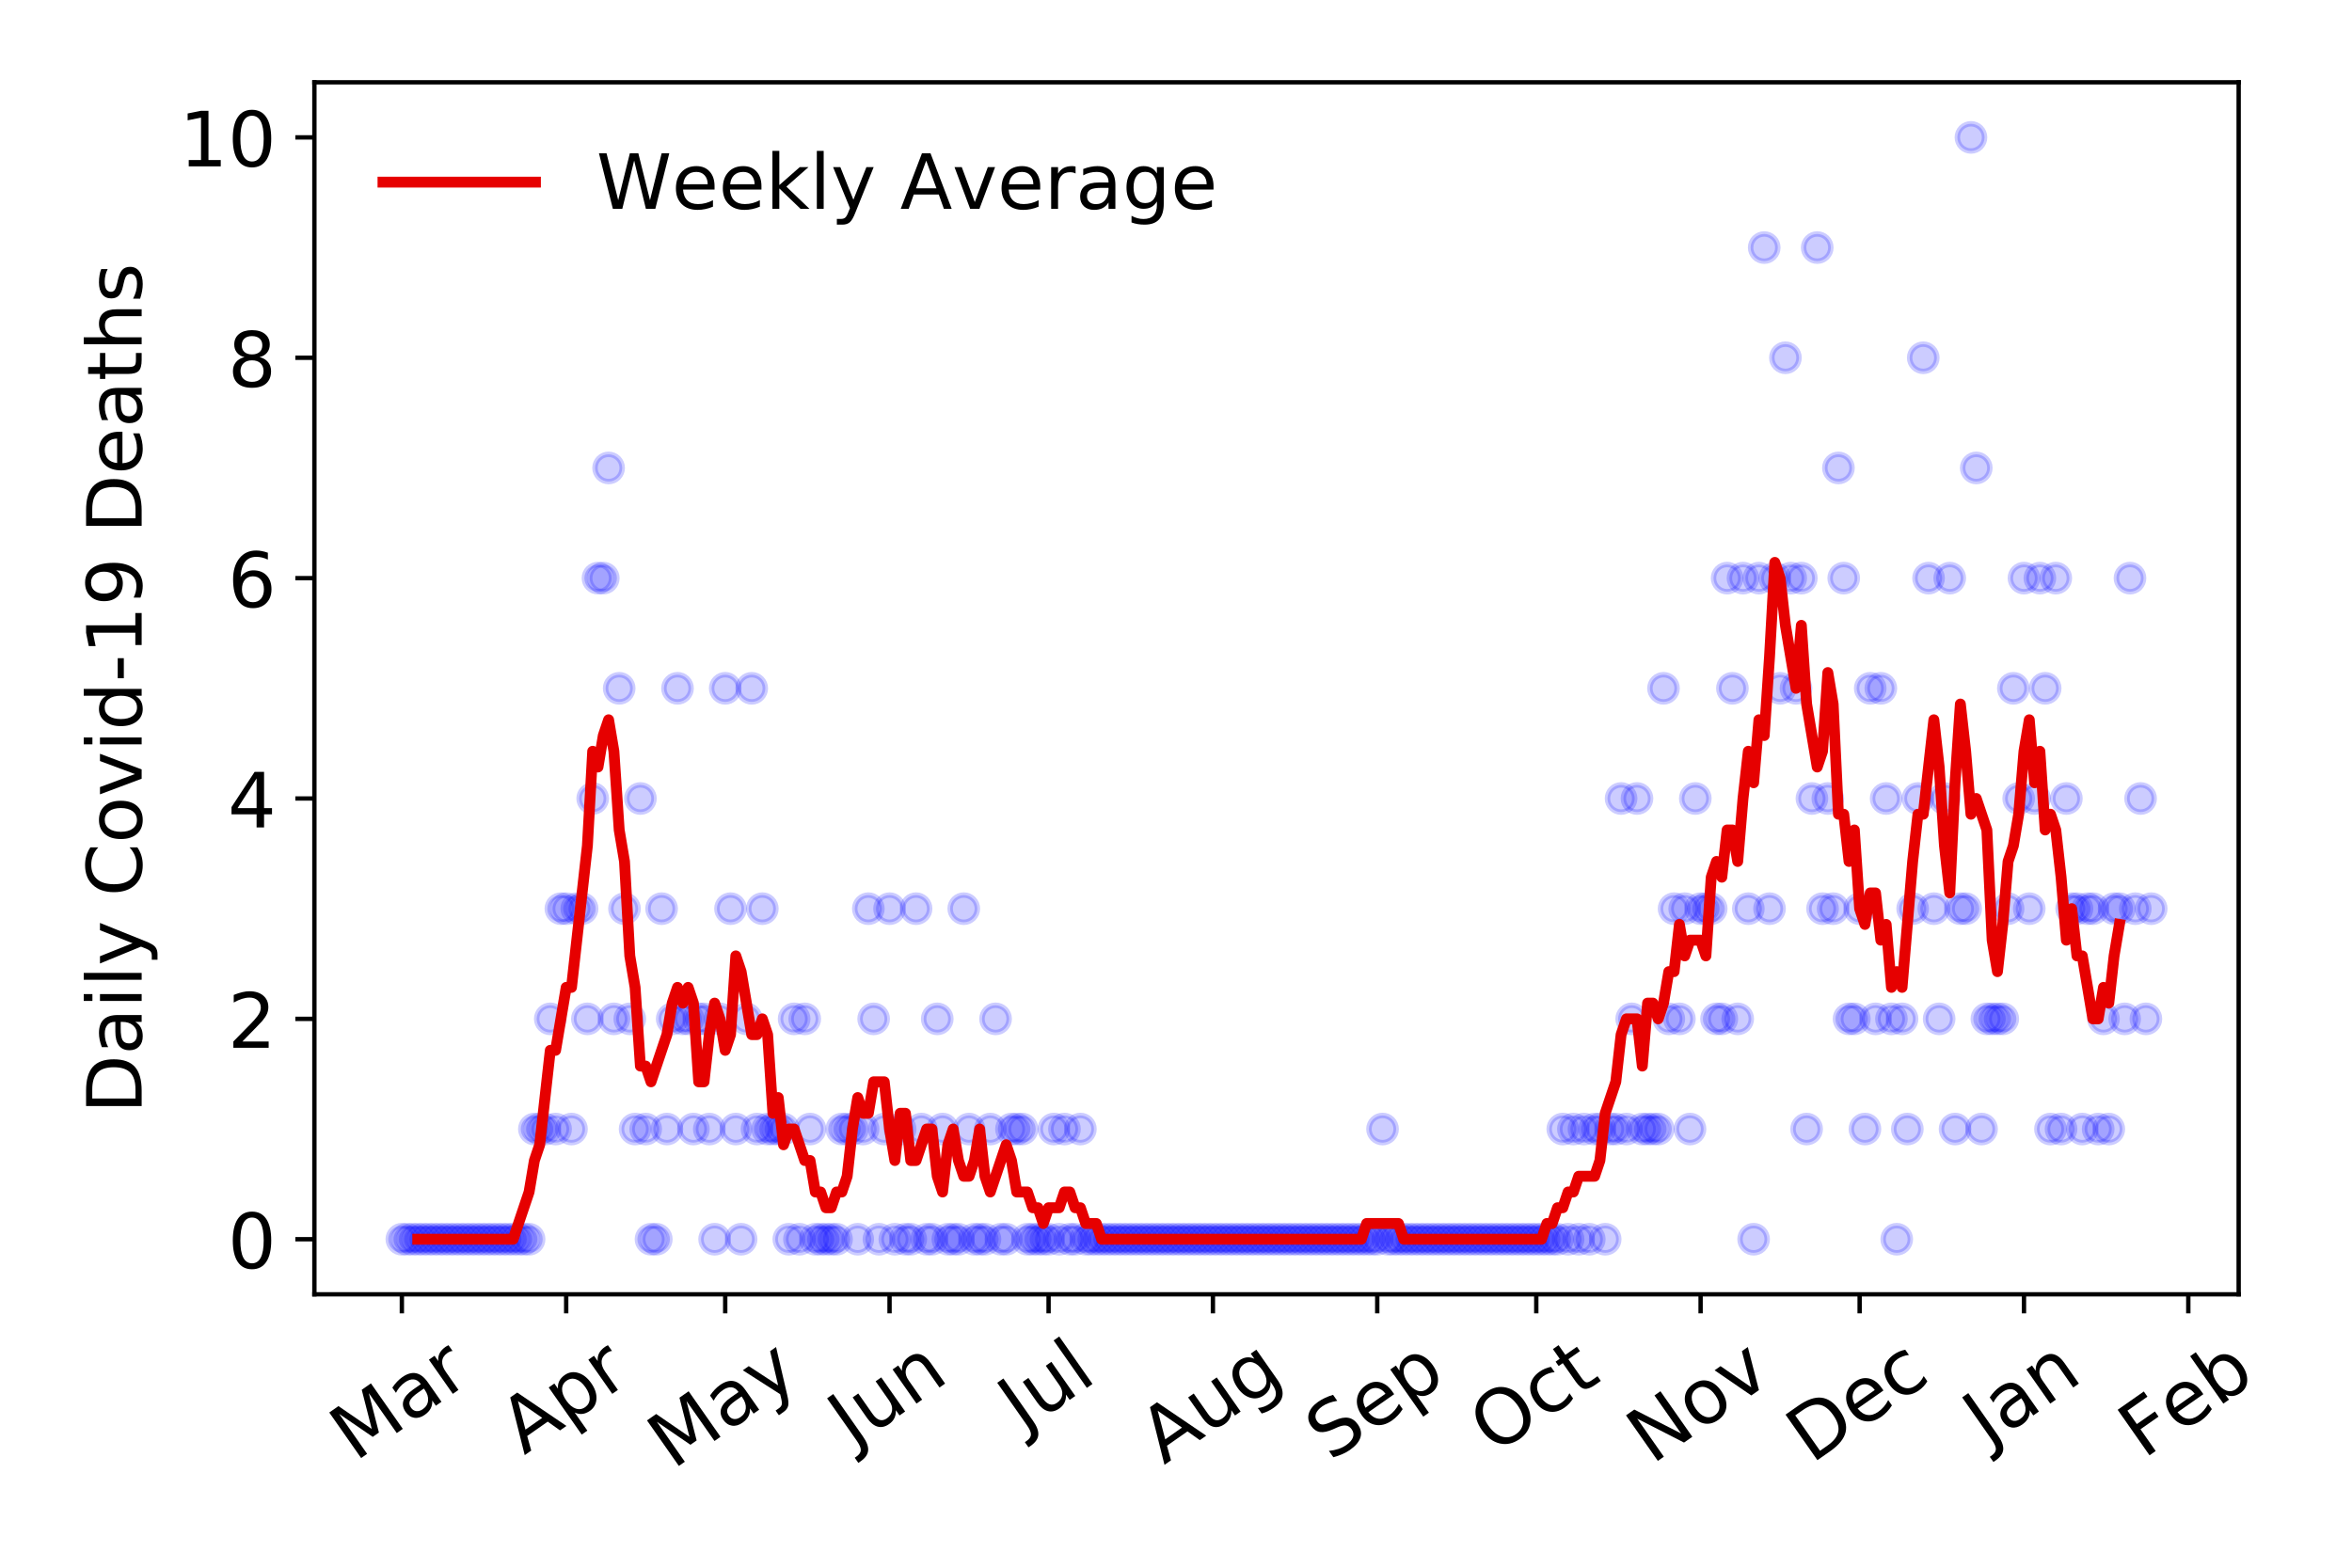 <?xml version="1.0" encoding="utf-8" standalone="no"?>
<!DOCTYPE svg PUBLIC "-//W3C//DTD SVG 1.1//EN"
  "http://www.w3.org/Graphics/SVG/1.1/DTD/svg11.dtd">
<!-- Created with matplotlib (https://matplotlib.org/) -->
<svg height="288pt" version="1.1" viewBox="0 0 432 288" width="432pt" xmlns="http://www.w3.org/2000/svg" xmlns:xlink="http://www.w3.org/1999/xlink">
 <defs>
  <style type="text/css">
*{stroke-linecap:butt;stroke-linejoin:round;}
  </style>
 </defs>
 <g id="figure_1">
  <g id="patch_1">
   <path d="M 0 288 
L 432 288 
L 432 0 
L 0 0 
z
" style="fill:#ffffff;"/>
  </g>
  <g id="axes_1">
   <g id="patch_2">
    <path d="M 57.745 237.778 
L 411.183 237.778 
L 411.183 15.12 
L 57.745 15.12 
z
" style="fill:#ffffff;"/>
   </g>
   <g id="matplotlib.axis_1">
    <g id="xtick_1">
     <g id="line2d_1">
      <defs>
       <path d="M 0 0 
L 0 3.5 
" id="m18957640e7" style="stroke:#000000;stroke-width:0.8;"/>
      </defs>
      <g>
       <use style="stroke:#000000;stroke-width:0.8;" x="73.81" xlink:href="#m18957640e7" y="237.778"/>
      </g>
     </g>
     <g id="text_1">
      <!-- Mar -->
      <defs>
       <path d="M 9.812 72.906 
L 24.516 72.906 
L 43.109 23.297 
L 61.812 72.906 
L 76.516 72.906 
L 76.516 0 
L 66.891 0 
L 66.891 64.016 
L 48.094 14.016 
L 38.188 14.016 
L 19.391 64.016 
L 19.391 0 
L 9.812 0 
z
" id="DejaVuSans-77"/>
       <path d="M 34.281 27.484 
Q 23.391 27.484 19.188 25 
Q 14.984 22.516 14.984 16.5 
Q 14.984 11.719 18.141 8.906 
Q 21.297 6.109 26.703 6.109 
Q 34.188 6.109 38.703 11.406 
Q 43.219 16.703 43.219 25.484 
L 43.219 27.484 
z
M 52.203 31.203 
L 52.203 0 
L 43.219 0 
L 43.219 8.297 
Q 40.141 3.328 35.547 0.953 
Q 30.953 -1.422 24.312 -1.422 
Q 15.922 -1.422 10.953 3.297 
Q 6 8.016 6 15.922 
Q 6 25.141 12.172 29.828 
Q 18.359 34.516 30.609 34.516 
L 43.219 34.516 
L 43.219 35.406 
Q 43.219 41.609 39.141 45 
Q 35.062 48.391 27.688 48.391 
Q 23 48.391 18.547 47.266 
Q 14.109 46.141 10.016 43.891 
L 10.016 52.203 
Q 14.938 54.109 19.578 55.047 
Q 24.219 56 28.609 56 
Q 40.484 56 46.344 49.844 
Q 52.203 43.703 52.203 31.203 
z
" id="DejaVuSans-97"/>
       <path d="M 41.109 46.297 
Q 39.594 47.172 37.812 47.578 
Q 36.031 48 33.891 48 
Q 26.266 48 22.188 43.047 
Q 18.109 38.094 18.109 28.812 
L 18.109 0 
L 9.078 0 
L 9.078 54.688 
L 18.109 54.688 
L 18.109 46.188 
Q 20.953 51.172 25.484 53.578 
Q 30.031 56 36.531 56 
Q 37.453 56 38.578 55.875 
Q 39.703 55.766 41.062 55.516 
z
" id="DejaVuSans-114"/>
      </defs>
      <g transform="translate(65.208 268.643)rotate(-35)scale(0.14 -0.14)">
       <use xlink:href="#DejaVuSans-77"/>
       <use x="86.279" xlink:href="#DejaVuSans-97"/>
       <use x="147.559" xlink:href="#DejaVuSans-114"/>
      </g>
     </g>
    </g>
    <g id="xtick_2">
     <g id="line2d_2">
      <g>
       <use style="stroke:#000000;stroke-width:0.8;" x="103.994" xlink:href="#m18957640e7" y="237.778"/>
      </g>
     </g>
     <g id="text_2">
      <!-- Apr -->
      <defs>
       <path d="M 34.188 63.188 
L 20.797 26.906 
L 47.609 26.906 
z
M 28.609 72.906 
L 39.797 72.906 
L 67.578 0 
L 57.328 0 
L 50.688 18.703 
L 17.828 18.703 
L 11.188 0 
L 0.781 0 
z
" id="DejaVuSans-65"/>
       <path d="M 18.109 8.203 
L 18.109 -20.797 
L 9.078 -20.797 
L 9.078 54.688 
L 18.109 54.688 
L 18.109 46.391 
Q 20.953 51.266 25.266 53.625 
Q 29.594 56 35.594 56 
Q 45.562 56 51.781 48.094 
Q 58.016 40.188 58.016 27.297 
Q 58.016 14.406 51.781 6.484 
Q 45.562 -1.422 35.594 -1.422 
Q 29.594 -1.422 25.266 0.953 
Q 20.953 3.328 18.109 8.203 
z
M 48.688 27.297 
Q 48.688 37.203 44.609 42.844 
Q 40.531 48.484 33.406 48.484 
Q 26.266 48.484 22.188 42.844 
Q 18.109 37.203 18.109 27.297 
Q 18.109 17.391 22.188 11.75 
Q 26.266 6.109 33.406 6.109 
Q 40.531 6.109 44.609 11.75 
Q 48.688 17.391 48.688 27.297 
z
" id="DejaVuSans-112"/>
      </defs>
      <g transform="translate(96.29 267.384)rotate(-35)scale(0.14 -0.14)">
       <use xlink:href="#DejaVuSans-65"/>
       <use x="68.408" xlink:href="#DejaVuSans-112"/>
       <use x="131.885" xlink:href="#DejaVuSans-114"/>
      </g>
     </g>
    </g>
    <g id="xtick_3">
     <g id="line2d_3">
      <g>
       <use style="stroke:#000000;stroke-width:0.8;" x="133.203" xlink:href="#m18957640e7" y="237.778"/>
      </g>
     </g>
     <g id="text_3">
      <!-- May -->
      <defs>
       <path d="M 32.172 -5.078 
Q 28.375 -14.844 24.75 -17.812 
Q 21.141 -20.797 15.094 -20.797 
L 7.906 -20.797 
L 7.906 -13.281 
L 13.188 -13.281 
Q 16.891 -13.281 18.938 -11.516 
Q 21 -9.766 23.484 -3.219 
L 25.094 0.875 
L 2.984 54.688 
L 12.5 54.688 
L 29.594 11.922 
L 46.688 54.688 
L 56.203 54.688 
z
" id="DejaVuSans-121"/>
      </defs>
      <g transform="translate(123.564 270.094)rotate(-35)scale(0.14 -0.14)">
       <use xlink:href="#DejaVuSans-77"/>
       <use x="86.279" xlink:href="#DejaVuSans-97"/>
       <use x="147.559" xlink:href="#DejaVuSans-121"/>
      </g>
     </g>
    </g>
    <g id="xtick_4">
     <g id="line2d_4">
      <g>
       <use style="stroke:#000000;stroke-width:0.8;" x="163.387" xlink:href="#m18957640e7" y="237.778"/>
      </g>
     </g>
     <g id="text_4">
      <!-- Jun -->
      <defs>
       <path d="M 9.812 72.906 
L 19.672 72.906 
L 19.672 5.078 
Q 19.672 -8.109 14.672 -14.062 
Q 9.672 -20.016 -1.422 -20.016 
L -5.172 -20.016 
L -5.172 -11.719 
L -2.094 -11.719 
Q 4.438 -11.719 7.125 -8.047 
Q 9.812 -4.391 9.812 5.078 
z
" id="DejaVuSans-74"/>
       <path d="M 8.5 21.578 
L 8.5 54.688 
L 17.484 54.688 
L 17.484 21.922 
Q 17.484 14.156 20.5 10.266 
Q 23.531 6.391 29.594 6.391 
Q 36.859 6.391 41.078 11.031 
Q 45.312 15.672 45.312 23.688 
L 45.312 54.688 
L 54.297 54.688 
L 54.297 0 
L 45.312 0 
L 45.312 8.406 
Q 42.047 3.422 37.719 1 
Q 33.406 -1.422 27.688 -1.422 
Q 18.266 -1.422 13.375 4.438 
Q 8.5 10.297 8.5 21.578 
z
M 31.109 56 
z
" id="DejaVuSans-117"/>
       <path d="M 54.891 33.016 
L 54.891 0 
L 45.906 0 
L 45.906 32.719 
Q 45.906 40.484 42.875 44.328 
Q 39.844 48.188 33.797 48.188 
Q 26.516 48.188 22.312 43.547 
Q 18.109 38.922 18.109 30.906 
L 18.109 0 
L 9.078 0 
L 9.078 54.688 
L 18.109 54.688 
L 18.109 46.188 
Q 21.344 51.125 25.703 53.562 
Q 30.078 56 35.797 56 
Q 45.219 56 50.047 50.172 
Q 54.891 44.344 54.891 33.016 
z
" id="DejaVuSans-110"/>
      </defs>
      <g transform="translate(156.643 266.039)rotate(-35)scale(0.14 -0.14)">
       <use xlink:href="#DejaVuSans-74"/>
       <use x="29.492" xlink:href="#DejaVuSans-117"/>
       <use x="92.871" xlink:href="#DejaVuSans-110"/>
      </g>
     </g>
    </g>
    <g id="xtick_5">
     <g id="line2d_5">
      <g>
       <use style="stroke:#000000;stroke-width:0.8;" x="192.597" xlink:href="#m18957640e7" y="237.778"/>
      </g>
     </g>
     <g id="text_5">
      <!-- Jul -->
      <defs>
       <path d="M 9.422 75.984 
L 18.406 75.984 
L 18.406 0 
L 9.422 0 
z
" id="DejaVuSans-108"/>
      </defs>
      <g transform="translate(187.894 263.181)rotate(-35)scale(0.14 -0.14)">
       <use xlink:href="#DejaVuSans-74"/>
       <use x="29.492" xlink:href="#DejaVuSans-117"/>
       <use x="92.871" xlink:href="#DejaVuSans-108"/>
      </g>
     </g>
    </g>
    <g id="xtick_6">
     <g id="line2d_6">
      <g>
       <use style="stroke:#000000;stroke-width:0.8;" x="222.78" xlink:href="#m18957640e7" y="237.778"/>
      </g>
     </g>
     <g id="text_6">
      <!-- Aug -->
      <defs>
       <path d="M 45.406 27.984 
Q 45.406 37.75 41.375 43.109 
Q 37.359 48.484 30.078 48.484 
Q 22.859 48.484 18.828 43.109 
Q 14.797 37.75 14.797 27.984 
Q 14.797 18.266 18.828 12.891 
Q 22.859 7.516 30.078 7.516 
Q 37.359 7.516 41.375 12.891 
Q 45.406 18.266 45.406 27.984 
z
M 54.391 6.781 
Q 54.391 -7.172 48.188 -13.984 
Q 42 -20.797 29.203 -20.797 
Q 24.469 -20.797 20.266 -20.094 
Q 16.062 -19.391 12.109 -17.922 
L 12.109 -9.188 
Q 16.062 -11.328 19.922 -12.344 
Q 23.781 -13.375 27.781 -13.375 
Q 36.625 -13.375 41.016 -8.766 
Q 45.406 -4.156 45.406 5.172 
L 45.406 9.625 
Q 42.625 4.781 38.281 2.391 
Q 33.938 0 27.875 0 
Q 17.828 0 11.672 7.656 
Q 5.516 15.328 5.516 27.984 
Q 5.516 40.672 11.672 48.328 
Q 17.828 56 27.875 56 
Q 33.938 56 38.281 53.609 
Q 42.625 51.219 45.406 46.391 
L 45.406 54.688 
L 54.391 54.688 
z
" id="DejaVuSans-103"/>
      </defs>
      <g transform="translate(213.799 269.172)rotate(-35)scale(0.14 -0.14)">
       <use xlink:href="#DejaVuSans-65"/>
       <use x="68.408" xlink:href="#DejaVuSans-117"/>
       <use x="131.787" xlink:href="#DejaVuSans-103"/>
      </g>
     </g>
    </g>
    <g id="xtick_7">
     <g id="line2d_7">
      <g>
       <use style="stroke:#000000;stroke-width:0.8;" x="252.963" xlink:href="#m18957640e7" y="237.778"/>
      </g>
     </g>
     <g id="text_7">
      <!-- Sep -->
      <defs>
       <path d="M 53.516 70.516 
L 53.516 60.891 
Q 47.906 63.578 42.922 64.891 
Q 37.938 66.219 33.297 66.219 
Q 25.25 66.219 20.875 63.094 
Q 16.5 59.969 16.5 54.203 
Q 16.5 49.359 19.406 46.891 
Q 22.312 44.438 30.422 42.922 
L 36.375 41.703 
Q 47.406 39.594 52.656 34.297 
Q 57.906 29 57.906 20.125 
Q 57.906 9.516 50.797 4.047 
Q 43.703 -1.422 29.984 -1.422 
Q 24.812 -1.422 18.969 -0.25 
Q 13.141 0.922 6.891 3.219 
L 6.891 13.375 
Q 12.891 10.016 18.656 8.297 
Q 24.422 6.594 29.984 6.594 
Q 38.422 6.594 43.016 9.906 
Q 47.609 13.234 47.609 19.391 
Q 47.609 24.75 44.312 27.781 
Q 41.016 30.812 33.5 32.328 
L 27.484 33.5 
Q 16.453 35.688 11.516 40.375 
Q 6.594 45.062 6.594 53.422 
Q 6.594 63.094 13.406 68.656 
Q 20.219 74.219 32.172 74.219 
Q 37.312 74.219 42.625 73.281 
Q 47.953 72.359 53.516 70.516 
z
" id="DejaVuSans-83"/>
       <path d="M 56.203 29.594 
L 56.203 25.203 
L 14.891 25.203 
Q 15.484 15.922 20.484 11.062 
Q 25.484 6.203 34.422 6.203 
Q 39.594 6.203 44.453 7.469 
Q 49.312 8.734 54.109 11.281 
L 54.109 2.781 
Q 49.266 0.734 44.188 -0.344 
Q 39.109 -1.422 33.891 -1.422 
Q 20.797 -1.422 13.156 6.188 
Q 5.516 13.812 5.516 26.812 
Q 5.516 40.234 12.766 48.109 
Q 20.016 56 32.328 56 
Q 43.359 56 49.781 48.891 
Q 56.203 41.797 56.203 29.594 
z
M 47.219 32.234 
Q 47.125 39.594 43.094 43.984 
Q 39.062 48.391 32.422 48.391 
Q 24.906 48.391 20.391 44.141 
Q 15.875 39.891 15.188 32.172 
z
" id="DejaVuSans-101"/>
      </defs>
      <g transform="translate(244.37 268.629)rotate(-35)scale(0.14 -0.14)">
       <use xlink:href="#DejaVuSans-83"/>
       <use x="63.477" xlink:href="#DejaVuSans-101"/>
       <use x="125" xlink:href="#DejaVuSans-112"/>
      </g>
     </g>
    </g>
    <g id="xtick_8">
     <g id="line2d_8">
      <g>
       <use style="stroke:#000000;stroke-width:0.8;" x="282.173" xlink:href="#m18957640e7" y="237.778"/>
      </g>
     </g>
     <g id="text_8">
      <!-- Oct -->
      <defs>
       <path d="M 39.406 66.219 
Q 28.656 66.219 22.328 58.203 
Q 16.016 50.203 16.016 36.375 
Q 16.016 22.609 22.328 14.594 
Q 28.656 6.594 39.406 6.594 
Q 50.141 6.594 56.422 14.594 
Q 62.703 22.609 62.703 36.375 
Q 62.703 50.203 56.422 58.203 
Q 50.141 66.219 39.406 66.219 
z
M 39.406 74.219 
Q 54.734 74.219 63.906 63.938 
Q 73.094 53.656 73.094 36.375 
Q 73.094 19.141 63.906 8.859 
Q 54.734 -1.422 39.406 -1.422 
Q 24.031 -1.422 14.812 8.828 
Q 5.609 19.094 5.609 36.375 
Q 5.609 53.656 14.812 63.938 
Q 24.031 74.219 39.406 74.219 
z
" id="DejaVuSans-79"/>
       <path d="M 48.781 52.594 
L 48.781 44.188 
Q 44.969 46.297 41.141 47.344 
Q 37.312 48.391 33.406 48.391 
Q 24.656 48.391 19.812 42.844 
Q 14.984 37.312 14.984 27.297 
Q 14.984 17.281 19.812 11.734 
Q 24.656 6.203 33.406 6.203 
Q 37.312 6.203 41.141 7.25 
Q 44.969 8.297 48.781 10.406 
L 48.781 2.094 
Q 45.016 0.344 40.984 -0.531 
Q 36.969 -1.422 32.422 -1.422 
Q 20.062 -1.422 12.781 6.344 
Q 5.516 14.109 5.516 27.297 
Q 5.516 40.672 12.859 48.328 
Q 20.219 56 33.016 56 
Q 37.156 56 41.109 55.141 
Q 45.062 54.297 48.781 52.594 
z
" id="DejaVuSans-99"/>
       <path d="M 18.312 70.219 
L 18.312 54.688 
L 36.812 54.688 
L 36.812 47.703 
L 18.312 47.703 
L 18.312 18.016 
Q 18.312 11.328 20.141 9.422 
Q 21.969 7.516 27.594 7.516 
L 36.812 7.516 
L 36.812 0 
L 27.594 0 
Q 17.188 0 13.234 3.875 
Q 9.281 7.766 9.281 18.016 
L 9.281 47.703 
L 2.688 47.703 
L 2.688 54.688 
L 9.281 54.688 
L 9.281 70.219 
z
" id="DejaVuSans-116"/>
      </defs>
      <g transform="translate(274.474 267.377)rotate(-35)scale(0.14 -0.14)">
       <use xlink:href="#DejaVuSans-79"/>
       <use x="78.711" xlink:href="#DejaVuSans-99"/>
       <use x="133.691" xlink:href="#DejaVuSans-116"/>
      </g>
     </g>
    </g>
    <g id="xtick_9">
     <g id="line2d_9">
      <g>
       <use style="stroke:#000000;stroke-width:0.8;" x="312.356" xlink:href="#m18957640e7" y="237.778"/>
      </g>
     </g>
     <g id="text_9">
      <!-- Nov -->
      <defs>
       <path d="M 9.812 72.906 
L 23.094 72.906 
L 55.422 11.922 
L 55.422 72.906 
L 64.984 72.906 
L 64.984 0 
L 51.703 0 
L 19.391 60.984 
L 19.391 0 
L 9.812 0 
z
" id="DejaVuSans-78"/>
       <path d="M 30.609 48.391 
Q 23.391 48.391 19.188 42.75 
Q 14.984 37.109 14.984 27.297 
Q 14.984 17.484 19.156 11.844 
Q 23.344 6.203 30.609 6.203 
Q 37.797 6.203 41.984 11.859 
Q 46.188 17.531 46.188 27.297 
Q 46.188 37.016 41.984 42.703 
Q 37.797 48.391 30.609 48.391 
z
M 30.609 56 
Q 42.328 56 49.016 48.375 
Q 55.719 40.766 55.719 27.297 
Q 55.719 13.875 49.016 6.219 
Q 42.328 -1.422 30.609 -1.422 
Q 18.844 -1.422 12.172 6.219 
Q 5.516 13.875 5.516 27.297 
Q 5.516 40.766 12.172 48.375 
Q 18.844 56 30.609 56 
z
" id="DejaVuSans-111"/>
       <path d="M 2.984 54.688 
L 12.5 54.688 
L 29.594 8.797 
L 46.688 54.688 
L 56.203 54.688 
L 35.688 0 
L 23.484 0 
z
" id="DejaVuSans-118"/>
      </defs>
      <g transform="translate(303.38 269.166)rotate(-35)scale(0.14 -0.14)">
       <use xlink:href="#DejaVuSans-78"/>
       <use x="74.805" xlink:href="#DejaVuSans-111"/>
       <use x="135.986" xlink:href="#DejaVuSans-118"/>
      </g>
     </g>
    </g>
    <g id="xtick_10">
     <g id="line2d_10">
      <g>
       <use style="stroke:#000000;stroke-width:0.8;" x="341.566" xlink:href="#m18957640e7" y="237.778"/>
      </g>
     </g>
     <g id="text_10">
      <!-- Dec -->
      <defs>
       <path d="M 19.672 64.797 
L 19.672 8.109 
L 31.594 8.109 
Q 46.688 8.109 53.688 14.938 
Q 60.688 21.781 60.688 36.531 
Q 60.688 51.172 53.688 57.984 
Q 46.688 64.797 31.594 64.797 
z
M 9.812 72.906 
L 30.078 72.906 
Q 51.266 72.906 61.172 64.094 
Q 71.094 55.281 71.094 36.531 
Q 71.094 17.672 61.125 8.828 
Q 51.172 0 30.078 0 
L 9.812 0 
z
" id="DejaVuSans-68"/>
      </defs>
      <g transform="translate(332.686 269.032)rotate(-35)scale(0.14 -0.14)">
       <use xlink:href="#DejaVuSans-68"/>
       <use x="77.002" xlink:href="#DejaVuSans-101"/>
       <use x="138.525" xlink:href="#DejaVuSans-99"/>
      </g>
     </g>
    </g>
    <g id="xtick_11">
     <g id="line2d_11">
      <g>
       <use style="stroke:#000000;stroke-width:0.8;" x="371.75" xlink:href="#m18957640e7" y="237.778"/>
      </g>
     </g>
     <g id="text_11">
      <!-- Jan -->
      <g transform="translate(365.126 265.871)rotate(-35)scale(0.14 -0.14)">
       <use xlink:href="#DejaVuSans-74"/>
       <use x="29.492" xlink:href="#DejaVuSans-97"/>
       <use x="90.771" xlink:href="#DejaVuSans-110"/>
      </g>
     </g>
    </g>
    <g id="xtick_12">
     <g id="line2d_12">
      <g>
       <use style="stroke:#000000;stroke-width:0.8;" x="401.933" xlink:href="#m18957640e7" y="237.778"/>
      </g>
     </g>
     <g id="text_12">
      <!-- Feb -->
      <defs>
       <path d="M 9.812 72.906 
L 51.703 72.906 
L 51.703 64.594 
L 19.672 64.594 
L 19.672 43.109 
L 48.578 43.109 
L 48.578 34.812 
L 19.672 34.812 
L 19.672 0 
L 9.812 0 
z
" id="DejaVuSans-70"/>
       <path d="M 48.688 27.297 
Q 48.688 37.203 44.609 42.844 
Q 40.531 48.484 33.406 48.484 
Q 26.266 48.484 22.188 42.844 
Q 18.109 37.203 18.109 27.297 
Q 18.109 17.391 22.188 11.75 
Q 26.266 6.109 33.406 6.109 
Q 40.531 6.109 44.609 11.75 
Q 48.688 17.391 48.688 27.297 
z
M 18.109 46.391 
Q 20.953 51.266 25.266 53.625 
Q 29.594 56 35.594 56 
Q 45.562 56 51.781 48.094 
Q 58.016 40.188 58.016 27.297 
Q 58.016 14.406 51.781 6.484 
Q 45.562 -1.422 35.594 -1.422 
Q 29.594 -1.422 25.266 0.953 
Q 20.953 3.328 18.109 8.203 
L 18.109 0 
L 9.078 0 
L 9.078 75.984 
L 18.109 75.984 
z
" id="DejaVuSans-98"/>
      </defs>
      <g transform="translate(393.687 268.143)rotate(-35)scale(0.14 -0.14)">
       <use xlink:href="#DejaVuSans-70"/>
       <use x="57.441" xlink:href="#DejaVuSans-101"/>
       <use x="118.965" xlink:href="#DejaVuSans-98"/>
      </g>
     </g>
    </g>
   </g>
   <g id="matplotlib.axis_2">
    <g id="ytick_1">
     <g id="line2d_13">
      <defs>
       <path d="M 0 0 
L -3.5 0 
" id="m44627012ee" style="stroke:#000000;stroke-width:0.8;"/>
      </defs>
      <g>
       <use style="stroke:#000000;stroke-width:0.8;" x="57.745" xlink:href="#m44627012ee" y="227.657"/>
      </g>
     </g>
     <g id="text_13">
      <!-- 0 -->
      <defs>
       <path d="M 31.781 66.406 
Q 24.172 66.406 20.328 58.906 
Q 16.5 51.422 16.5 36.375 
Q 16.5 21.391 20.328 13.891 
Q 24.172 6.391 31.781 6.391 
Q 39.453 6.391 43.281 13.891 
Q 47.125 21.391 47.125 36.375 
Q 47.125 51.422 43.281 58.906 
Q 39.453 66.406 31.781 66.406 
z
M 31.781 74.219 
Q 44.047 74.219 50.516 64.516 
Q 56.984 54.828 56.984 36.375 
Q 56.984 17.969 50.516 8.266 
Q 44.047 -1.422 31.781 -1.422 
Q 19.531 -1.422 13.062 8.266 
Q 6.594 17.969 6.594 36.375 
Q 6.594 54.828 13.062 64.516 
Q 19.531 74.219 31.781 74.219 
z
" id="DejaVuSans-48"/>
      </defs>
      <g transform="translate(41.837 232.976)scale(0.14 -0.14)">
       <use xlink:href="#DejaVuSans-48"/>
      </g>
     </g>
    </g>
    <g id="ytick_2">
     <g id="line2d_14">
      <g>
       <use style="stroke:#000000;stroke-width:0.8;" x="57.745" xlink:href="#m44627012ee" y="187.174"/>
      </g>
     </g>
     <g id="text_14">
      <!-- 2 -->
      <defs>
       <path d="M 19.188 8.297 
L 53.609 8.297 
L 53.609 0 
L 7.328 0 
L 7.328 8.297 
Q 12.938 14.109 22.625 23.891 
Q 32.328 33.688 34.812 36.531 
Q 39.547 41.844 41.422 45.531 
Q 43.312 49.219 43.312 52.781 
Q 43.312 58.594 39.234 62.25 
Q 35.156 65.922 28.609 65.922 
Q 23.969 65.922 18.812 64.312 
Q 13.672 62.703 7.812 59.422 
L 7.812 69.391 
Q 13.766 71.781 18.938 73 
Q 24.125 74.219 28.422 74.219 
Q 39.75 74.219 46.484 68.547 
Q 53.219 62.891 53.219 53.422 
Q 53.219 48.922 51.531 44.891 
Q 49.859 40.875 45.406 35.406 
Q 44.188 33.984 37.641 27.219 
Q 31.109 20.453 19.188 8.297 
z
" id="DejaVuSans-50"/>
      </defs>
      <g transform="translate(41.837 192.493)scale(0.14 -0.14)">
       <use xlink:href="#DejaVuSans-50"/>
      </g>
     </g>
    </g>
    <g id="ytick_3">
     <g id="line2d_15">
      <g>
       <use style="stroke:#000000;stroke-width:0.8;" x="57.745" xlink:href="#m44627012ee" y="146.691"/>
      </g>
     </g>
     <g id="text_15">
      <!-- 4 -->
      <defs>
       <path d="M 37.797 64.312 
L 12.891 25.391 
L 37.797 25.391 
z
M 35.203 72.906 
L 47.609 72.906 
L 47.609 25.391 
L 58.016 25.391 
L 58.016 17.188 
L 47.609 17.188 
L 47.609 0 
L 37.797 0 
L 37.797 17.188 
L 4.891 17.188 
L 4.891 26.703 
z
" id="DejaVuSans-52"/>
      </defs>
      <g transform="translate(41.837 152.01)scale(0.14 -0.14)">
       <use xlink:href="#DejaVuSans-52"/>
      </g>
     </g>
    </g>
    <g id="ytick_4">
     <g id="line2d_16">
      <g>
       <use style="stroke:#000000;stroke-width:0.8;" x="57.745" xlink:href="#m44627012ee" y="106.207"/>
      </g>
     </g>
     <g id="text_16">
      <!-- 6 -->
      <defs>
       <path d="M 33.016 40.375 
Q 26.375 40.375 22.484 35.828 
Q 18.609 31.297 18.609 23.391 
Q 18.609 15.531 22.484 10.953 
Q 26.375 6.391 33.016 6.391 
Q 39.656 6.391 43.531 10.953 
Q 47.406 15.531 47.406 23.391 
Q 47.406 31.297 43.531 35.828 
Q 39.656 40.375 33.016 40.375 
z
M 52.594 71.297 
L 52.594 62.312 
Q 48.875 64.062 45.094 64.984 
Q 41.312 65.922 37.594 65.922 
Q 27.828 65.922 22.672 59.328 
Q 17.531 52.734 16.797 39.406 
Q 19.672 43.656 24.016 45.922 
Q 28.375 48.188 33.594 48.188 
Q 44.578 48.188 50.953 41.516 
Q 57.328 34.859 57.328 23.391 
Q 57.328 12.156 50.688 5.359 
Q 44.047 -1.422 33.016 -1.422 
Q 20.359 -1.422 13.672 8.266 
Q 6.984 17.969 6.984 36.375 
Q 6.984 53.656 15.188 63.938 
Q 23.391 74.219 37.203 74.219 
Q 40.922 74.219 44.703 73.484 
Q 48.484 72.75 52.594 71.297 
z
" id="DejaVuSans-54"/>
      </defs>
      <g transform="translate(41.837 111.526)scale(0.14 -0.14)">
       <use xlink:href="#DejaVuSans-54"/>
      </g>
     </g>
    </g>
    <g id="ytick_5">
     <g id="line2d_17">
      <g>
       <use style="stroke:#000000;stroke-width:0.8;" x="57.745" xlink:href="#m44627012ee" y="65.724"/>
      </g>
     </g>
     <g id="text_17">
      <!-- 8 -->
      <defs>
       <path d="M 31.781 34.625 
Q 24.75 34.625 20.719 30.859 
Q 16.703 27.094 16.703 20.516 
Q 16.703 13.922 20.719 10.156 
Q 24.75 6.391 31.781 6.391 
Q 38.812 6.391 42.859 10.172 
Q 46.922 13.969 46.922 20.516 
Q 46.922 27.094 42.891 30.859 
Q 38.875 34.625 31.781 34.625 
z
M 21.922 38.812 
Q 15.578 40.375 12.031 44.719 
Q 8.5 49.078 8.5 55.328 
Q 8.5 64.062 14.719 69.141 
Q 20.953 74.219 31.781 74.219 
Q 42.672 74.219 48.875 69.141 
Q 55.078 64.062 55.078 55.328 
Q 55.078 49.078 51.531 44.719 
Q 48 40.375 41.703 38.812 
Q 48.828 37.156 52.797 32.312 
Q 56.781 27.484 56.781 20.516 
Q 56.781 9.906 50.312 4.234 
Q 43.844 -1.422 31.781 -1.422 
Q 19.734 -1.422 13.25 4.234 
Q 6.781 9.906 6.781 20.516 
Q 6.781 27.484 10.781 32.312 
Q 14.797 37.156 21.922 38.812 
z
M 18.312 54.391 
Q 18.312 48.734 21.844 45.562 
Q 25.391 42.391 31.781 42.391 
Q 38.141 42.391 41.719 45.562 
Q 45.312 48.734 45.312 54.391 
Q 45.312 60.062 41.719 63.234 
Q 38.141 66.406 31.781 66.406 
Q 25.391 66.406 21.844 63.234 
Q 18.312 60.062 18.312 54.391 
z
" id="DejaVuSans-56"/>
      </defs>
      <g transform="translate(41.837 71.043)scale(0.14 -0.14)">
       <use xlink:href="#DejaVuSans-56"/>
      </g>
     </g>
    </g>
    <g id="ytick_6">
     <g id="line2d_18">
      <g>
       <use style="stroke:#000000;stroke-width:0.8;" x="57.745" xlink:href="#m44627012ee" y="25.241"/>
      </g>
     </g>
     <g id="text_18">
      <!-- 10 -->
      <defs>
       <path d="M 12.406 8.297 
L 28.516 8.297 
L 28.516 63.922 
L 10.984 60.406 
L 10.984 69.391 
L 28.422 72.906 
L 38.281 72.906 
L 38.281 8.297 
L 54.391 8.297 
L 54.391 0 
L 12.406 0 
z
" id="DejaVuSans-49"/>
      </defs>
      <g transform="translate(32.93 30.56)scale(0.14 -0.14)">
       <use xlink:href="#DejaVuSans-49"/>
       <use x="63.623" xlink:href="#DejaVuSans-48"/>
      </g>
     </g>
    </g>
    <g id="text_19">
     <!-- Daily Covid-19 Deaths -->
     <defs>
      <path d="M 9.422 54.688 
L 18.406 54.688 
L 18.406 0 
L 9.422 0 
z
M 9.422 75.984 
L 18.406 75.984 
L 18.406 64.594 
L 9.422 64.594 
z
" id="DejaVuSans-105"/>
      <path id="DejaVuSans-32"/>
      <path d="M 64.406 67.281 
L 64.406 56.891 
Q 59.422 61.531 53.781 63.812 
Q 48.141 66.109 41.797 66.109 
Q 29.297 66.109 22.656 58.469 
Q 16.016 50.828 16.016 36.375 
Q 16.016 21.969 22.656 14.328 
Q 29.297 6.688 41.797 6.688 
Q 48.141 6.688 53.781 8.984 
Q 59.422 11.281 64.406 15.922 
L 64.406 5.609 
Q 59.234 2.094 53.438 0.328 
Q 47.656 -1.422 41.219 -1.422 
Q 24.656 -1.422 15.125 8.703 
Q 5.609 18.844 5.609 36.375 
Q 5.609 53.953 15.125 64.078 
Q 24.656 74.219 41.219 74.219 
Q 47.75 74.219 53.531 72.484 
Q 59.328 70.75 64.406 67.281 
z
" id="DejaVuSans-67"/>
      <path d="M 45.406 46.391 
L 45.406 75.984 
L 54.391 75.984 
L 54.391 0 
L 45.406 0 
L 45.406 8.203 
Q 42.578 3.328 38.25 0.953 
Q 33.938 -1.422 27.875 -1.422 
Q 17.969 -1.422 11.734 6.484 
Q 5.516 14.406 5.516 27.297 
Q 5.516 40.188 11.734 48.094 
Q 17.969 56 27.875 56 
Q 33.938 56 38.25 53.625 
Q 42.578 51.266 45.406 46.391 
z
M 14.797 27.297 
Q 14.797 17.391 18.875 11.75 
Q 22.953 6.109 30.078 6.109 
Q 37.203 6.109 41.297 11.75 
Q 45.406 17.391 45.406 27.297 
Q 45.406 37.203 41.297 42.844 
Q 37.203 48.484 30.078 48.484 
Q 22.953 48.484 18.875 42.844 
Q 14.797 37.203 14.797 27.297 
z
" id="DejaVuSans-100"/>
      <path d="M 4.891 31.391 
L 31.203 31.391 
L 31.203 23.391 
L 4.891 23.391 
z
" id="DejaVuSans-45"/>
      <path d="M 10.984 1.516 
L 10.984 10.5 
Q 14.703 8.734 18.5 7.812 
Q 22.312 6.891 25.984 6.891 
Q 35.75 6.891 40.891 13.453 
Q 46.047 20.016 46.781 33.406 
Q 43.953 29.203 39.594 26.953 
Q 35.25 24.703 29.984 24.703 
Q 19.047 24.703 12.672 31.312 
Q 6.297 37.938 6.297 49.422 
Q 6.297 60.641 12.938 67.422 
Q 19.578 74.219 30.609 74.219 
Q 43.266 74.219 49.922 64.516 
Q 56.594 54.828 56.594 36.375 
Q 56.594 19.141 48.406 8.859 
Q 40.234 -1.422 26.422 -1.422 
Q 22.703 -1.422 18.891 -0.688 
Q 15.094 0.047 10.984 1.516 
z
M 30.609 32.422 
Q 37.25 32.422 41.125 36.953 
Q 45.016 41.5 45.016 49.422 
Q 45.016 57.281 41.125 61.844 
Q 37.25 66.406 30.609 66.406 
Q 23.969 66.406 20.094 61.844 
Q 16.219 57.281 16.219 49.422 
Q 16.219 41.5 20.094 36.953 
Q 23.969 32.422 30.609 32.422 
z
" id="DejaVuSans-57"/>
      <path d="M 54.891 33.016 
L 54.891 0 
L 45.906 0 
L 45.906 32.719 
Q 45.906 40.484 42.875 44.328 
Q 39.844 48.188 33.797 48.188 
Q 26.516 48.188 22.312 43.547 
Q 18.109 38.922 18.109 30.906 
L 18.109 0 
L 9.078 0 
L 9.078 75.984 
L 18.109 75.984 
L 18.109 46.188 
Q 21.344 51.125 25.703 53.562 
Q 30.078 56 35.797 56 
Q 45.219 56 50.047 50.172 
Q 54.891 44.344 54.891 33.016 
z
" id="DejaVuSans-104"/>
      <path d="M 44.281 53.078 
L 44.281 44.578 
Q 40.484 46.531 36.375 47.5 
Q 32.281 48.484 27.875 48.484 
Q 21.188 48.484 17.844 46.438 
Q 14.5 44.391 14.5 40.281 
Q 14.5 37.156 16.891 35.375 
Q 19.281 33.594 26.516 31.984 
L 29.594 31.297 
Q 39.156 29.25 43.188 25.516 
Q 47.219 21.781 47.219 15.094 
Q 47.219 7.469 41.188 3.016 
Q 35.156 -1.422 24.609 -1.422 
Q 20.219 -1.422 15.453 -0.562 
Q 10.688 0.297 5.422 2 
L 5.422 11.281 
Q 10.406 8.688 15.234 7.391 
Q 20.062 6.109 24.812 6.109 
Q 31.156 6.109 34.562 8.281 
Q 37.984 10.453 37.984 14.406 
Q 37.984 18.062 35.516 20.016 
Q 33.062 21.969 24.703 23.781 
L 21.578 24.516 
Q 13.234 26.266 9.516 29.906 
Q 5.812 33.547 5.812 39.891 
Q 5.812 47.609 11.281 51.797 
Q 16.75 56 26.812 56 
Q 31.781 56 36.172 55.266 
Q 40.578 54.547 44.281 53.078 
z
" id="DejaVuSans-115"/>
     </defs>
     <g transform="translate(26.018 204.56)rotate(-90)scale(0.14 -0.14)">
      <use xlink:href="#DejaVuSans-68"/>
      <use x="77.002" xlink:href="#DejaVuSans-97"/>
      <use x="138.281" xlink:href="#DejaVuSans-105"/>
      <use x="166.064" xlink:href="#DejaVuSans-108"/>
      <use x="193.848" xlink:href="#DejaVuSans-121"/>
      <use x="253.027" xlink:href="#DejaVuSans-32"/>
      <use x="284.814" xlink:href="#DejaVuSans-67"/>
      <use x="354.639" xlink:href="#DejaVuSans-111"/>
      <use x="415.82" xlink:href="#DejaVuSans-118"/>
      <use x="475" xlink:href="#DejaVuSans-105"/>
      <use x="502.783" xlink:href="#DejaVuSans-100"/>
      <use x="566.26" xlink:href="#DejaVuSans-45"/>
      <use x="602.344" xlink:href="#DejaVuSans-49"/>
      <use x="665.967" xlink:href="#DejaVuSans-57"/>
      <use x="729.59" xlink:href="#DejaVuSans-32"/>
      <use x="761.377" xlink:href="#DejaVuSans-68"/>
      <use x="838.379" xlink:href="#DejaVuSans-101"/>
      <use x="899.902" xlink:href="#DejaVuSans-97"/>
      <use x="961.182" xlink:href="#DejaVuSans-116"/>
      <use x="1000.391" xlink:href="#DejaVuSans-104"/>
      <use x="1063.77" xlink:href="#DejaVuSans-115"/>
     </g>
    </g>
   </g>
   <g id="line2d_19">
    <defs>
     <path d="M 0 2.5 
C 0.663 2.5 1.299 2.237 1.768 1.768 
C 2.237 1.299 2.5 0.663 2.5 0 
C 2.5 -0.663 2.237 -1.299 1.768 -1.768 
C 1.299 -2.237 0.663 -2.5 0 -2.5 
C -0.663 -2.5 -1.299 -2.237 -1.768 -1.768 
C -2.237 -1.299 -2.5 -0.663 -2.5 0 
C -2.5 0.663 -2.237 1.299 -1.768 1.768 
C -1.299 2.237 -0.663 2.5 0 2.5 
z
" id="mbda7f30f4d" style="stroke:#0000ff;stroke-opacity:0.2;"/>
    </defs>
    <g clip-path="url(#p7cd3522c2c)">
     <use style="fill:#0000ff;fill-opacity:0.2;stroke:#0000ff;stroke-opacity:0.2;" x="73.81" xlink:href="#mbda7f30f4d" y="227.657"/>
     <use style="fill:#0000ff;fill-opacity:0.2;stroke:#0000ff;stroke-opacity:0.2;" x="74.784" xlink:href="#mbda7f30f4d" y="227.657"/>
     <use style="fill:#0000ff;fill-opacity:0.2;stroke:#0000ff;stroke-opacity:0.2;" x="75.758" xlink:href="#mbda7f30f4d" y="227.657"/>
     <use style="fill:#0000ff;fill-opacity:0.2;stroke:#0000ff;stroke-opacity:0.2;" x="76.731" xlink:href="#mbda7f30f4d" y="227.657"/>
     <use style="fill:#0000ff;fill-opacity:0.2;stroke:#0000ff;stroke-opacity:0.2;" x="77.705" xlink:href="#mbda7f30f4d" y="227.657"/>
     <use style="fill:#0000ff;fill-opacity:0.2;stroke:#0000ff;stroke-opacity:0.2;" x="78.679" xlink:href="#mbda7f30f4d" y="227.657"/>
     <use style="fill:#0000ff;fill-opacity:0.2;stroke:#0000ff;stroke-opacity:0.2;" x="79.652" xlink:href="#mbda7f30f4d" y="227.657"/>
     <use style="fill:#0000ff;fill-opacity:0.2;stroke:#0000ff;stroke-opacity:0.2;" x="80.626" xlink:href="#mbda7f30f4d" y="227.657"/>
     <use style="fill:#0000ff;fill-opacity:0.2;stroke:#0000ff;stroke-opacity:0.2;" x="81.6" xlink:href="#mbda7f30f4d" y="227.657"/>
     <use style="fill:#0000ff;fill-opacity:0.2;stroke:#0000ff;stroke-opacity:0.2;" x="82.573" xlink:href="#mbda7f30f4d" y="227.657"/>
     <use style="fill:#0000ff;fill-opacity:0.2;stroke:#0000ff;stroke-opacity:0.2;" x="83.547" xlink:href="#mbda7f30f4d" y="227.657"/>
     <use style="fill:#0000ff;fill-opacity:0.2;stroke:#0000ff;stroke-opacity:0.2;" x="84.521" xlink:href="#mbda7f30f4d" y="227.657"/>
     <use style="fill:#0000ff;fill-opacity:0.2;stroke:#0000ff;stroke-opacity:0.2;" x="85.494" xlink:href="#mbda7f30f4d" y="227.657"/>
     <use style="fill:#0000ff;fill-opacity:0.2;stroke:#0000ff;stroke-opacity:0.2;" x="86.468" xlink:href="#mbda7f30f4d" y="227.657"/>
     <use style="fill:#0000ff;fill-opacity:0.2;stroke:#0000ff;stroke-opacity:0.2;" x="87.442" xlink:href="#mbda7f30f4d" y="227.657"/>
     <use style="fill:#0000ff;fill-opacity:0.2;stroke:#0000ff;stroke-opacity:0.2;" x="88.415" xlink:href="#mbda7f30f4d" y="227.657"/>
     <use style="fill:#0000ff;fill-opacity:0.2;stroke:#0000ff;stroke-opacity:0.2;" x="89.389" xlink:href="#mbda7f30f4d" y="227.657"/>
     <use style="fill:#0000ff;fill-opacity:0.2;stroke:#0000ff;stroke-opacity:0.2;" x="90.363" xlink:href="#mbda7f30f4d" y="227.657"/>
     <use style="fill:#0000ff;fill-opacity:0.2;stroke:#0000ff;stroke-opacity:0.2;" x="91.336" xlink:href="#mbda7f30f4d" y="227.657"/>
     <use style="fill:#0000ff;fill-opacity:0.2;stroke:#0000ff;stroke-opacity:0.2;" x="92.31" xlink:href="#mbda7f30f4d" y="227.657"/>
     <use style="fill:#0000ff;fill-opacity:0.2;stroke:#0000ff;stroke-opacity:0.2;" x="93.284" xlink:href="#mbda7f30f4d" y="227.657"/>
     <use style="fill:#0000ff;fill-opacity:0.2;stroke:#0000ff;stroke-opacity:0.2;" x="94.257" xlink:href="#mbda7f30f4d" y="227.657"/>
     <use style="fill:#0000ff;fill-opacity:0.2;stroke:#0000ff;stroke-opacity:0.2;" x="95.231" xlink:href="#mbda7f30f4d" y="227.657"/>
     <use style="fill:#0000ff;fill-opacity:0.2;stroke:#0000ff;stroke-opacity:0.2;" x="96.204" xlink:href="#mbda7f30f4d" y="227.657"/>
     <use style="fill:#0000ff;fill-opacity:0.2;stroke:#0000ff;stroke-opacity:0.2;" x="97.178" xlink:href="#mbda7f30f4d" y="227.657"/>
     <use style="fill:#0000ff;fill-opacity:0.2;stroke:#0000ff;stroke-opacity:0.2;" x="98.152" xlink:href="#mbda7f30f4d" y="207.416"/>
     <use style="fill:#0000ff;fill-opacity:0.2;stroke:#0000ff;stroke-opacity:0.2;" x="99.125" xlink:href="#mbda7f30f4d" y="207.416"/>
     <use style="fill:#0000ff;fill-opacity:0.2;stroke:#0000ff;stroke-opacity:0.2;" x="100.099" xlink:href="#mbda7f30f4d" y="207.416"/>
     <use style="fill:#0000ff;fill-opacity:0.2;stroke:#0000ff;stroke-opacity:0.2;" x="101.073" xlink:href="#mbda7f30f4d" y="187.174"/>
     <use style="fill:#0000ff;fill-opacity:0.2;stroke:#0000ff;stroke-opacity:0.2;" x="102.046" xlink:href="#mbda7f30f4d" y="207.416"/>
     <use style="fill:#0000ff;fill-opacity:0.2;stroke:#0000ff;stroke-opacity:0.2;" x="103.02" xlink:href="#mbda7f30f4d" y="166.932"/>
     <use style="fill:#0000ff;fill-opacity:0.2;stroke:#0000ff;stroke-opacity:0.2;" x="103.994" xlink:href="#mbda7f30f4d" y="166.932"/>
     <use style="fill:#0000ff;fill-opacity:0.2;stroke:#0000ff;stroke-opacity:0.2;" x="104.967" xlink:href="#mbda7f30f4d" y="207.416"/>
     <use style="fill:#0000ff;fill-opacity:0.2;stroke:#0000ff;stroke-opacity:0.2;" x="105.941" xlink:href="#mbda7f30f4d" y="166.932"/>
     <use style="fill:#0000ff;fill-opacity:0.2;stroke:#0000ff;stroke-opacity:0.2;" x="106.915" xlink:href="#mbda7f30f4d" y="166.932"/>
     <use style="fill:#0000ff;fill-opacity:0.2;stroke:#0000ff;stroke-opacity:0.2;" x="107.888" xlink:href="#mbda7f30f4d" y="187.174"/>
     <use style="fill:#0000ff;fill-opacity:0.2;stroke:#0000ff;stroke-opacity:0.2;" x="108.862" xlink:href="#mbda7f30f4d" y="146.691"/>
     <use style="fill:#0000ff;fill-opacity:0.2;stroke:#0000ff;stroke-opacity:0.2;" x="109.836" xlink:href="#mbda7f30f4d" y="106.207"/>
     <use style="fill:#0000ff;fill-opacity:0.2;stroke:#0000ff;stroke-opacity:0.2;" x="110.809" xlink:href="#mbda7f30f4d" y="106.207"/>
     <use style="fill:#0000ff;fill-opacity:0.2;stroke:#0000ff;stroke-opacity:0.2;" x="111.783" xlink:href="#mbda7f30f4d" y="85.966"/>
     <use style="fill:#0000ff;fill-opacity:0.2;stroke:#0000ff;stroke-opacity:0.2;" x="112.757" xlink:href="#mbda7f30f4d" y="187.174"/>
     <use style="fill:#0000ff;fill-opacity:0.2;stroke:#0000ff;stroke-opacity:0.2;" x="113.73" xlink:href="#mbda7f30f4d" y="126.449"/>
     <use style="fill:#0000ff;fill-opacity:0.2;stroke:#0000ff;stroke-opacity:0.2;" x="114.704" xlink:href="#mbda7f30f4d" y="166.932"/>
     <use style="fill:#0000ff;fill-opacity:0.2;stroke:#0000ff;stroke-opacity:0.2;" x="115.678" xlink:href="#mbda7f30f4d" y="187.174"/>
     <use style="fill:#0000ff;fill-opacity:0.2;stroke:#0000ff;stroke-opacity:0.2;" x="116.651" xlink:href="#mbda7f30f4d" y="207.416"/>
     <use style="fill:#0000ff;fill-opacity:0.2;stroke:#0000ff;stroke-opacity:0.2;" x="117.625" xlink:href="#mbda7f30f4d" y="146.691"/>
     <use style="fill:#0000ff;fill-opacity:0.2;stroke:#0000ff;stroke-opacity:0.2;" x="118.599" xlink:href="#mbda7f30f4d" y="207.416"/>
     <use style="fill:#0000ff;fill-opacity:0.2;stroke:#0000ff;stroke-opacity:0.2;" x="119.572" xlink:href="#mbda7f30f4d" y="227.657"/>
     <use style="fill:#0000ff;fill-opacity:0.2;stroke:#0000ff;stroke-opacity:0.2;" x="120.546" xlink:href="#mbda7f30f4d" y="227.657"/>
     <use style="fill:#0000ff;fill-opacity:0.2;stroke:#0000ff;stroke-opacity:0.2;" x="121.52" xlink:href="#mbda7f30f4d" y="166.932"/>
     <use style="fill:#0000ff;fill-opacity:0.2;stroke:#0000ff;stroke-opacity:0.2;" x="122.493" xlink:href="#mbda7f30f4d" y="207.416"/>
     <use style="fill:#0000ff;fill-opacity:0.2;stroke:#0000ff;stroke-opacity:0.2;" x="123.467" xlink:href="#mbda7f30f4d" y="187.174"/>
     <use style="fill:#0000ff;fill-opacity:0.2;stroke:#0000ff;stroke-opacity:0.2;" x="124.441" xlink:href="#mbda7f30f4d" y="126.449"/>
     <use style="fill:#0000ff;fill-opacity:0.2;stroke:#0000ff;stroke-opacity:0.2;" x="125.414" xlink:href="#mbda7f30f4d" y="187.174"/>
     <use style="fill:#0000ff;fill-opacity:0.2;stroke:#0000ff;stroke-opacity:0.2;" x="126.388" xlink:href="#mbda7f30f4d" y="187.174"/>
     <use style="fill:#0000ff;fill-opacity:0.2;stroke:#0000ff;stroke-opacity:0.2;" x="127.362" xlink:href="#mbda7f30f4d" y="207.416"/>
     <use style="fill:#0000ff;fill-opacity:0.2;stroke:#0000ff;stroke-opacity:0.2;" x="128.335" xlink:href="#mbda7f30f4d" y="187.174"/>
     <use style="fill:#0000ff;fill-opacity:0.2;stroke:#0000ff;stroke-opacity:0.2;" x="129.309" xlink:href="#mbda7f30f4d" y="187.174"/>
     <use style="fill:#0000ff;fill-opacity:0.2;stroke:#0000ff;stroke-opacity:0.2;" x="130.283" xlink:href="#mbda7f30f4d" y="207.416"/>
     <use style="fill:#0000ff;fill-opacity:0.2;stroke:#0000ff;stroke-opacity:0.2;" x="131.256" xlink:href="#mbda7f30f4d" y="227.657"/>
     <use style="fill:#0000ff;fill-opacity:0.2;stroke:#0000ff;stroke-opacity:0.2;" x="132.23" xlink:href="#mbda7f30f4d" y="187.174"/>
     <use style="fill:#0000ff;fill-opacity:0.2;stroke:#0000ff;stroke-opacity:0.2;" x="133.203" xlink:href="#mbda7f30f4d" y="126.449"/>
     <use style="fill:#0000ff;fill-opacity:0.2;stroke:#0000ff;stroke-opacity:0.2;" x="134.177" xlink:href="#mbda7f30f4d" y="166.932"/>
     <use style="fill:#0000ff;fill-opacity:0.2;stroke:#0000ff;stroke-opacity:0.2;" x="135.151" xlink:href="#mbda7f30f4d" y="207.416"/>
     <use style="fill:#0000ff;fill-opacity:0.2;stroke:#0000ff;stroke-opacity:0.2;" x="136.124" xlink:href="#mbda7f30f4d" y="227.657"/>
     <use style="fill:#0000ff;fill-opacity:0.2;stroke:#0000ff;stroke-opacity:0.2;" x="137.098" xlink:href="#mbda7f30f4d" y="187.174"/>
     <use style="fill:#0000ff;fill-opacity:0.2;stroke:#0000ff;stroke-opacity:0.2;" x="138.072" xlink:href="#mbda7f30f4d" y="126.449"/>
     <use style="fill:#0000ff;fill-opacity:0.2;stroke:#0000ff;stroke-opacity:0.2;" x="139.045" xlink:href="#mbda7f30f4d" y="207.416"/>
     <use style="fill:#0000ff;fill-opacity:0.2;stroke:#0000ff;stroke-opacity:0.2;" x="140.019" xlink:href="#mbda7f30f4d" y="166.932"/>
     <use style="fill:#0000ff;fill-opacity:0.2;stroke:#0000ff;stroke-opacity:0.2;" x="140.993" xlink:href="#mbda7f30f4d" y="207.416"/>
     <use style="fill:#0000ff;fill-opacity:0.2;stroke:#0000ff;stroke-opacity:0.2;" x="141.966" xlink:href="#mbda7f30f4d" y="207.416"/>
     <use style="fill:#0000ff;fill-opacity:0.2;stroke:#0000ff;stroke-opacity:0.2;" x="142.94" xlink:href="#mbda7f30f4d" y="207.416"/>
     <use style="fill:#0000ff;fill-opacity:0.2;stroke:#0000ff;stroke-opacity:0.2;" x="143.914" xlink:href="#mbda7f30f4d" y="207.416"/>
     <use style="fill:#0000ff;fill-opacity:0.2;stroke:#0000ff;stroke-opacity:0.2;" x="144.887" xlink:href="#mbda7f30f4d" y="227.657"/>
     <use style="fill:#0000ff;fill-opacity:0.2;stroke:#0000ff;stroke-opacity:0.2;" x="145.861" xlink:href="#mbda7f30f4d" y="187.174"/>
     <use style="fill:#0000ff;fill-opacity:0.2;stroke:#0000ff;stroke-opacity:0.2;" x="146.835" xlink:href="#mbda7f30f4d" y="227.657"/>
     <use style="fill:#0000ff;fill-opacity:0.2;stroke:#0000ff;stroke-opacity:0.2;" x="147.808" xlink:href="#mbda7f30f4d" y="187.174"/>
     <use style="fill:#0000ff;fill-opacity:0.2;stroke:#0000ff;stroke-opacity:0.2;" x="148.782" xlink:href="#mbda7f30f4d" y="207.416"/>
     <use style="fill:#0000ff;fill-opacity:0.2;stroke:#0000ff;stroke-opacity:0.2;" x="149.756" xlink:href="#mbda7f30f4d" y="227.657"/>
     <use style="fill:#0000ff;fill-opacity:0.2;stroke:#0000ff;stroke-opacity:0.2;" x="150.729" xlink:href="#mbda7f30f4d" y="227.657"/>
     <use style="fill:#0000ff;fill-opacity:0.2;stroke:#0000ff;stroke-opacity:0.2;" x="151.703" xlink:href="#mbda7f30f4d" y="227.657"/>
     <use style="fill:#0000ff;fill-opacity:0.2;stroke:#0000ff;stroke-opacity:0.2;" x="152.677" xlink:href="#mbda7f30f4d" y="227.657"/>
     <use style="fill:#0000ff;fill-opacity:0.2;stroke:#0000ff;stroke-opacity:0.2;" x="153.65" xlink:href="#mbda7f30f4d" y="227.657"/>
     <use style="fill:#0000ff;fill-opacity:0.2;stroke:#0000ff;stroke-opacity:0.2;" x="154.624" xlink:href="#mbda7f30f4d" y="207.416"/>
     <use style="fill:#0000ff;fill-opacity:0.2;stroke:#0000ff;stroke-opacity:0.2;" x="155.598" xlink:href="#mbda7f30f4d" y="207.416"/>
     <use style="fill:#0000ff;fill-opacity:0.2;stroke:#0000ff;stroke-opacity:0.2;" x="156.571" xlink:href="#mbda7f30f4d" y="207.416"/>
     <use style="fill:#0000ff;fill-opacity:0.2;stroke:#0000ff;stroke-opacity:0.2;" x="157.545" xlink:href="#mbda7f30f4d" y="227.657"/>
     <use style="fill:#0000ff;fill-opacity:0.2;stroke:#0000ff;stroke-opacity:0.2;" x="158.519" xlink:href="#mbda7f30f4d" y="207.416"/>
     <use style="fill:#0000ff;fill-opacity:0.2;stroke:#0000ff;stroke-opacity:0.2;" x="159.492" xlink:href="#mbda7f30f4d" y="166.932"/>
     <use style="fill:#0000ff;fill-opacity:0.2;stroke:#0000ff;stroke-opacity:0.2;" x="160.466" xlink:href="#mbda7f30f4d" y="187.174"/>
     <use style="fill:#0000ff;fill-opacity:0.2;stroke:#0000ff;stroke-opacity:0.2;" x="161.44" xlink:href="#mbda7f30f4d" y="227.657"/>
     <use style="fill:#0000ff;fill-opacity:0.2;stroke:#0000ff;stroke-opacity:0.2;" x="162.413" xlink:href="#mbda7f30f4d" y="207.416"/>
     <use style="fill:#0000ff;fill-opacity:0.2;stroke:#0000ff;stroke-opacity:0.2;" x="163.387" xlink:href="#mbda7f30f4d" y="166.932"/>
     <use style="fill:#0000ff;fill-opacity:0.2;stroke:#0000ff;stroke-opacity:0.2;" x="164.361" xlink:href="#mbda7f30f4d" y="227.657"/>
     <use style="fill:#0000ff;fill-opacity:0.2;stroke:#0000ff;stroke-opacity:0.2;" x="165.334" xlink:href="#mbda7f30f4d" y="207.416"/>
     <use style="fill:#0000ff;fill-opacity:0.2;stroke:#0000ff;stroke-opacity:0.2;" x="166.308" xlink:href="#mbda7f30f4d" y="227.657"/>
     <use style="fill:#0000ff;fill-opacity:0.2;stroke:#0000ff;stroke-opacity:0.2;" x="167.281" xlink:href="#mbda7f30f4d" y="227.657"/>
     <use style="fill:#0000ff;fill-opacity:0.2;stroke:#0000ff;stroke-opacity:0.2;" x="168.255" xlink:href="#mbda7f30f4d" y="166.932"/>
     <use style="fill:#0000ff;fill-opacity:0.2;stroke:#0000ff;stroke-opacity:0.2;" x="169.229" xlink:href="#mbda7f30f4d" y="207.416"/>
     <use style="fill:#0000ff;fill-opacity:0.2;stroke:#0000ff;stroke-opacity:0.2;" x="170.202" xlink:href="#mbda7f30f4d" y="227.657"/>
     <use style="fill:#0000ff;fill-opacity:0.2;stroke:#0000ff;stroke-opacity:0.2;" x="171.176" xlink:href="#mbda7f30f4d" y="227.657"/>
     <use style="fill:#0000ff;fill-opacity:0.2;stroke:#0000ff;stroke-opacity:0.2;" x="172.15" xlink:href="#mbda7f30f4d" y="187.174"/>
     <use style="fill:#0000ff;fill-opacity:0.2;stroke:#0000ff;stroke-opacity:0.2;" x="173.123" xlink:href="#mbda7f30f4d" y="207.416"/>
     <use style="fill:#0000ff;fill-opacity:0.2;stroke:#0000ff;stroke-opacity:0.2;" x="174.097" xlink:href="#mbda7f30f4d" y="227.657"/>
     <use style="fill:#0000ff;fill-opacity:0.2;stroke:#0000ff;stroke-opacity:0.2;" x="175.071" xlink:href="#mbda7f30f4d" y="227.657"/>
     <use style="fill:#0000ff;fill-opacity:0.2;stroke:#0000ff;stroke-opacity:0.2;" x="176.044" xlink:href="#mbda7f30f4d" y="227.657"/>
     <use style="fill:#0000ff;fill-opacity:0.2;stroke:#0000ff;stroke-opacity:0.2;" x="177.018" xlink:href="#mbda7f30f4d" y="166.932"/>
     <use style="fill:#0000ff;fill-opacity:0.2;stroke:#0000ff;stroke-opacity:0.2;" x="177.992" xlink:href="#mbda7f30f4d" y="207.416"/>
     <use style="fill:#0000ff;fill-opacity:0.2;stroke:#0000ff;stroke-opacity:0.2;" x="178.965" xlink:href="#mbda7f30f4d" y="227.657"/>
     <use style="fill:#0000ff;fill-opacity:0.2;stroke:#0000ff;stroke-opacity:0.2;" x="179.939" xlink:href="#mbda7f30f4d" y="227.657"/>
     <use style="fill:#0000ff;fill-opacity:0.2;stroke:#0000ff;stroke-opacity:0.2;" x="180.913" xlink:href="#mbda7f30f4d" y="227.657"/>
     <use style="fill:#0000ff;fill-opacity:0.2;stroke:#0000ff;stroke-opacity:0.2;" x="181.886" xlink:href="#mbda7f30f4d" y="207.416"/>
     <use style="fill:#0000ff;fill-opacity:0.2;stroke:#0000ff;stroke-opacity:0.2;" x="182.86" xlink:href="#mbda7f30f4d" y="187.174"/>
     <use style="fill:#0000ff;fill-opacity:0.2;stroke:#0000ff;stroke-opacity:0.2;" x="183.834" xlink:href="#mbda7f30f4d" y="227.657"/>
     <use style="fill:#0000ff;fill-opacity:0.2;stroke:#0000ff;stroke-opacity:0.2;" x="184.807" xlink:href="#mbda7f30f4d" y="227.657"/>
     <use style="fill:#0000ff;fill-opacity:0.2;stroke:#0000ff;stroke-opacity:0.2;" x="185.781" xlink:href="#mbda7f30f4d" y="207.416"/>
     <use style="fill:#0000ff;fill-opacity:0.2;stroke:#0000ff;stroke-opacity:0.2;" x="186.755" xlink:href="#mbda7f30f4d" y="207.416"/>
     <use style="fill:#0000ff;fill-opacity:0.2;stroke:#0000ff;stroke-opacity:0.2;" x="187.728" xlink:href="#mbda7f30f4d" y="207.416"/>
     <use style="fill:#0000ff;fill-opacity:0.2;stroke:#0000ff;stroke-opacity:0.2;" x="188.702" xlink:href="#mbda7f30f4d" y="227.657"/>
     <use style="fill:#0000ff;fill-opacity:0.2;stroke:#0000ff;stroke-opacity:0.2;" x="189.676" xlink:href="#mbda7f30f4d" y="227.657"/>
     <use style="fill:#0000ff;fill-opacity:0.2;stroke:#0000ff;stroke-opacity:0.2;" x="190.649" xlink:href="#mbda7f30f4d" y="227.657"/>
     <use style="fill:#0000ff;fill-opacity:0.2;stroke:#0000ff;stroke-opacity:0.2;" x="191.623" xlink:href="#mbda7f30f4d" y="227.657"/>
     <use style="fill:#0000ff;fill-opacity:0.2;stroke:#0000ff;stroke-opacity:0.2;" x="192.597" xlink:href="#mbda7f30f4d" y="227.657"/>
     <use style="fill:#0000ff;fill-opacity:0.2;stroke:#0000ff;stroke-opacity:0.2;" x="193.57" xlink:href="#mbda7f30f4d" y="207.416"/>
     <use style="fill:#0000ff;fill-opacity:0.2;stroke:#0000ff;stroke-opacity:0.2;" x="194.544" xlink:href="#mbda7f30f4d" y="227.657"/>
     <use style="fill:#0000ff;fill-opacity:0.2;stroke:#0000ff;stroke-opacity:0.2;" x="195.518" xlink:href="#mbda7f30f4d" y="207.416"/>
     <use style="fill:#0000ff;fill-opacity:0.2;stroke:#0000ff;stroke-opacity:0.2;" x="196.491" xlink:href="#mbda7f30f4d" y="227.657"/>
     <use style="fill:#0000ff;fill-opacity:0.2;stroke:#0000ff;stroke-opacity:0.2;" x="197.465" xlink:href="#mbda7f30f4d" y="227.657"/>
     <use style="fill:#0000ff;fill-opacity:0.2;stroke:#0000ff;stroke-opacity:0.2;" x="198.439" xlink:href="#mbda7f30f4d" y="207.416"/>
     <use style="fill:#0000ff;fill-opacity:0.2;stroke:#0000ff;stroke-opacity:0.2;" x="199.412" xlink:href="#mbda7f30f4d" y="227.657"/>
     <use style="fill:#0000ff;fill-opacity:0.2;stroke:#0000ff;stroke-opacity:0.2;" x="200.386" xlink:href="#mbda7f30f4d" y="227.657"/>
     <use style="fill:#0000ff;fill-opacity:0.2;stroke:#0000ff;stroke-opacity:0.2;" x="201.36" xlink:href="#mbda7f30f4d" y="227.657"/>
     <use style="fill:#0000ff;fill-opacity:0.2;stroke:#0000ff;stroke-opacity:0.2;" x="202.333" xlink:href="#mbda7f30f4d" y="227.657"/>
     <use style="fill:#0000ff;fill-opacity:0.2;stroke:#0000ff;stroke-opacity:0.2;" x="203.307" xlink:href="#mbda7f30f4d" y="227.657"/>
     <use style="fill:#0000ff;fill-opacity:0.2;stroke:#0000ff;stroke-opacity:0.2;" x="204.28" xlink:href="#mbda7f30f4d" y="227.657"/>
     <use style="fill:#0000ff;fill-opacity:0.2;stroke:#0000ff;stroke-opacity:0.2;" x="205.254" xlink:href="#mbda7f30f4d" y="227.657"/>
     <use style="fill:#0000ff;fill-opacity:0.2;stroke:#0000ff;stroke-opacity:0.2;" x="206.228" xlink:href="#mbda7f30f4d" y="227.657"/>
     <use style="fill:#0000ff;fill-opacity:0.2;stroke:#0000ff;stroke-opacity:0.2;" x="207.201" xlink:href="#mbda7f30f4d" y="227.657"/>
     <use style="fill:#0000ff;fill-opacity:0.2;stroke:#0000ff;stroke-opacity:0.2;" x="208.175" xlink:href="#mbda7f30f4d" y="227.657"/>
     <use style="fill:#0000ff;fill-opacity:0.2;stroke:#0000ff;stroke-opacity:0.2;" x="209.149" xlink:href="#mbda7f30f4d" y="227.657"/>
     <use style="fill:#0000ff;fill-opacity:0.2;stroke:#0000ff;stroke-opacity:0.2;" x="210.122" xlink:href="#mbda7f30f4d" y="227.657"/>
     <use style="fill:#0000ff;fill-opacity:0.2;stroke:#0000ff;stroke-opacity:0.2;" x="211.096" xlink:href="#mbda7f30f4d" y="227.657"/>
     <use style="fill:#0000ff;fill-opacity:0.2;stroke:#0000ff;stroke-opacity:0.2;" x="212.07" xlink:href="#mbda7f30f4d" y="227.657"/>
     <use style="fill:#0000ff;fill-opacity:0.2;stroke:#0000ff;stroke-opacity:0.2;" x="213.043" xlink:href="#mbda7f30f4d" y="227.657"/>
     <use style="fill:#0000ff;fill-opacity:0.2;stroke:#0000ff;stroke-opacity:0.2;" x="214.017" xlink:href="#mbda7f30f4d" y="227.657"/>
     <use style="fill:#0000ff;fill-opacity:0.2;stroke:#0000ff;stroke-opacity:0.2;" x="214.991" xlink:href="#mbda7f30f4d" y="227.657"/>
     <use style="fill:#0000ff;fill-opacity:0.2;stroke:#0000ff;stroke-opacity:0.2;" x="215.964" xlink:href="#mbda7f30f4d" y="227.657"/>
     <use style="fill:#0000ff;fill-opacity:0.2;stroke:#0000ff;stroke-opacity:0.2;" x="216.938" xlink:href="#mbda7f30f4d" y="227.657"/>
     <use style="fill:#0000ff;fill-opacity:0.2;stroke:#0000ff;stroke-opacity:0.2;" x="217.912" xlink:href="#mbda7f30f4d" y="227.657"/>
     <use style="fill:#0000ff;fill-opacity:0.2;stroke:#0000ff;stroke-opacity:0.2;" x="218.885" xlink:href="#mbda7f30f4d" y="227.657"/>
     <use style="fill:#0000ff;fill-opacity:0.2;stroke:#0000ff;stroke-opacity:0.2;" x="219.859" xlink:href="#mbda7f30f4d" y="227.657"/>
     <use style="fill:#0000ff;fill-opacity:0.2;stroke:#0000ff;stroke-opacity:0.2;" x="220.833" xlink:href="#mbda7f30f4d" y="227.657"/>
     <use style="fill:#0000ff;fill-opacity:0.2;stroke:#0000ff;stroke-opacity:0.2;" x="221.806" xlink:href="#mbda7f30f4d" y="227.657"/>
     <use style="fill:#0000ff;fill-opacity:0.2;stroke:#0000ff;stroke-opacity:0.2;" x="222.78" xlink:href="#mbda7f30f4d" y="227.657"/>
     <use style="fill:#0000ff;fill-opacity:0.2;stroke:#0000ff;stroke-opacity:0.2;" x="223.754" xlink:href="#mbda7f30f4d" y="227.657"/>
     <use style="fill:#0000ff;fill-opacity:0.2;stroke:#0000ff;stroke-opacity:0.2;" x="224.727" xlink:href="#mbda7f30f4d" y="227.657"/>
     <use style="fill:#0000ff;fill-opacity:0.2;stroke:#0000ff;stroke-opacity:0.2;" x="225.701" xlink:href="#mbda7f30f4d" y="227.657"/>
     <use style="fill:#0000ff;fill-opacity:0.2;stroke:#0000ff;stroke-opacity:0.2;" x="226.675" xlink:href="#mbda7f30f4d" y="227.657"/>
     <use style="fill:#0000ff;fill-opacity:0.2;stroke:#0000ff;stroke-opacity:0.2;" x="227.648" xlink:href="#mbda7f30f4d" y="227.657"/>
     <use style="fill:#0000ff;fill-opacity:0.2;stroke:#0000ff;stroke-opacity:0.2;" x="228.622" xlink:href="#mbda7f30f4d" y="227.657"/>
     <use style="fill:#0000ff;fill-opacity:0.2;stroke:#0000ff;stroke-opacity:0.2;" x="229.596" xlink:href="#mbda7f30f4d" y="227.657"/>
     <use style="fill:#0000ff;fill-opacity:0.2;stroke:#0000ff;stroke-opacity:0.2;" x="230.569" xlink:href="#mbda7f30f4d" y="227.657"/>
     <use style="fill:#0000ff;fill-opacity:0.2;stroke:#0000ff;stroke-opacity:0.2;" x="231.543" xlink:href="#mbda7f30f4d" y="227.657"/>
     <use style="fill:#0000ff;fill-opacity:0.2;stroke:#0000ff;stroke-opacity:0.2;" x="232.517" xlink:href="#mbda7f30f4d" y="227.657"/>
     <use style="fill:#0000ff;fill-opacity:0.2;stroke:#0000ff;stroke-opacity:0.2;" x="233.49" xlink:href="#mbda7f30f4d" y="227.657"/>
     <use style="fill:#0000ff;fill-opacity:0.2;stroke:#0000ff;stroke-opacity:0.2;" x="234.464" xlink:href="#mbda7f30f4d" y="227.657"/>
     <use style="fill:#0000ff;fill-opacity:0.2;stroke:#0000ff;stroke-opacity:0.2;" x="235.438" xlink:href="#mbda7f30f4d" y="227.657"/>
     <use style="fill:#0000ff;fill-opacity:0.2;stroke:#0000ff;stroke-opacity:0.2;" x="236.411" xlink:href="#mbda7f30f4d" y="227.657"/>
     <use style="fill:#0000ff;fill-opacity:0.2;stroke:#0000ff;stroke-opacity:0.2;" x="237.385" xlink:href="#mbda7f30f4d" y="227.657"/>
     <use style="fill:#0000ff;fill-opacity:0.2;stroke:#0000ff;stroke-opacity:0.2;" x="238.359" xlink:href="#mbda7f30f4d" y="227.657"/>
     <use style="fill:#0000ff;fill-opacity:0.2;stroke:#0000ff;stroke-opacity:0.2;" x="239.332" xlink:href="#mbda7f30f4d" y="227.657"/>
     <use style="fill:#0000ff;fill-opacity:0.2;stroke:#0000ff;stroke-opacity:0.2;" x="240.306" xlink:href="#mbda7f30f4d" y="227.657"/>
     <use style="fill:#0000ff;fill-opacity:0.2;stroke:#0000ff;stroke-opacity:0.2;" x="241.279" xlink:href="#mbda7f30f4d" y="227.657"/>
     <use style="fill:#0000ff;fill-opacity:0.2;stroke:#0000ff;stroke-opacity:0.2;" x="242.253" xlink:href="#mbda7f30f4d" y="227.657"/>
     <use style="fill:#0000ff;fill-opacity:0.2;stroke:#0000ff;stroke-opacity:0.2;" x="243.227" xlink:href="#mbda7f30f4d" y="227.657"/>
     <use style="fill:#0000ff;fill-opacity:0.2;stroke:#0000ff;stroke-opacity:0.2;" x="244.2" xlink:href="#mbda7f30f4d" y="227.657"/>
     <use style="fill:#0000ff;fill-opacity:0.2;stroke:#0000ff;stroke-opacity:0.2;" x="245.174" xlink:href="#mbda7f30f4d" y="227.657"/>
     <use style="fill:#0000ff;fill-opacity:0.2;stroke:#0000ff;stroke-opacity:0.2;" x="246.148" xlink:href="#mbda7f30f4d" y="227.657"/>
     <use style="fill:#0000ff;fill-opacity:0.2;stroke:#0000ff;stroke-opacity:0.2;" x="247.121" xlink:href="#mbda7f30f4d" y="227.657"/>
     <use style="fill:#0000ff;fill-opacity:0.2;stroke:#0000ff;stroke-opacity:0.2;" x="248.095" xlink:href="#mbda7f30f4d" y="227.657"/>
     <use style="fill:#0000ff;fill-opacity:0.2;stroke:#0000ff;stroke-opacity:0.2;" x="249.069" xlink:href="#mbda7f30f4d" y="227.657"/>
     <use style="fill:#0000ff;fill-opacity:0.2;stroke:#0000ff;stroke-opacity:0.2;" x="250.042" xlink:href="#mbda7f30f4d" y="227.657"/>
     <use style="fill:#0000ff;fill-opacity:0.2;stroke:#0000ff;stroke-opacity:0.2;" x="251.016" xlink:href="#mbda7f30f4d" y="227.657"/>
     <use style="fill:#0000ff;fill-opacity:0.2;stroke:#0000ff;stroke-opacity:0.2;" x="251.99" xlink:href="#mbda7f30f4d" y="227.657"/>
     <use style="fill:#0000ff;fill-opacity:0.2;stroke:#0000ff;stroke-opacity:0.2;" x="252.963" xlink:href="#mbda7f30f4d" y="227.657"/>
     <use style="fill:#0000ff;fill-opacity:0.2;stroke:#0000ff;stroke-opacity:0.2;" x="253.937" xlink:href="#mbda7f30f4d" y="207.416"/>
     <use style="fill:#0000ff;fill-opacity:0.2;stroke:#0000ff;stroke-opacity:0.2;" x="254.911" xlink:href="#mbda7f30f4d" y="227.657"/>
     <use style="fill:#0000ff;fill-opacity:0.2;stroke:#0000ff;stroke-opacity:0.2;" x="255.884" xlink:href="#mbda7f30f4d" y="227.657"/>
     <use style="fill:#0000ff;fill-opacity:0.2;stroke:#0000ff;stroke-opacity:0.2;" x="256.858" xlink:href="#mbda7f30f4d" y="227.657"/>
     <use style="fill:#0000ff;fill-opacity:0.2;stroke:#0000ff;stroke-opacity:0.2;" x="257.832" xlink:href="#mbda7f30f4d" y="227.657"/>
     <use style="fill:#0000ff;fill-opacity:0.2;stroke:#0000ff;stroke-opacity:0.2;" x="258.805" xlink:href="#mbda7f30f4d" y="227.657"/>
     <use style="fill:#0000ff;fill-opacity:0.2;stroke:#0000ff;stroke-opacity:0.2;" x="259.779" xlink:href="#mbda7f30f4d" y="227.657"/>
     <use style="fill:#0000ff;fill-opacity:0.2;stroke:#0000ff;stroke-opacity:0.2;" x="260.753" xlink:href="#mbda7f30f4d" y="227.657"/>
     <use style="fill:#0000ff;fill-opacity:0.2;stroke:#0000ff;stroke-opacity:0.2;" x="261.726" xlink:href="#mbda7f30f4d" y="227.657"/>
     <use style="fill:#0000ff;fill-opacity:0.2;stroke:#0000ff;stroke-opacity:0.2;" x="262.7" xlink:href="#mbda7f30f4d" y="227.657"/>
     <use style="fill:#0000ff;fill-opacity:0.2;stroke:#0000ff;stroke-opacity:0.2;" x="263.674" xlink:href="#mbda7f30f4d" y="227.657"/>
     <use style="fill:#0000ff;fill-opacity:0.2;stroke:#0000ff;stroke-opacity:0.2;" x="264.647" xlink:href="#mbda7f30f4d" y="227.657"/>
     <use style="fill:#0000ff;fill-opacity:0.2;stroke:#0000ff;stroke-opacity:0.2;" x="265.621" xlink:href="#mbda7f30f4d" y="227.657"/>
     <use style="fill:#0000ff;fill-opacity:0.2;stroke:#0000ff;stroke-opacity:0.2;" x="266.595" xlink:href="#mbda7f30f4d" y="227.657"/>
     <use style="fill:#0000ff;fill-opacity:0.2;stroke:#0000ff;stroke-opacity:0.2;" x="267.568" xlink:href="#mbda7f30f4d" y="227.657"/>
     <use style="fill:#0000ff;fill-opacity:0.2;stroke:#0000ff;stroke-opacity:0.2;" x="268.542" xlink:href="#mbda7f30f4d" y="227.657"/>
     <use style="fill:#0000ff;fill-opacity:0.2;stroke:#0000ff;stroke-opacity:0.2;" x="269.516" xlink:href="#mbda7f30f4d" y="227.657"/>
     <use style="fill:#0000ff;fill-opacity:0.2;stroke:#0000ff;stroke-opacity:0.2;" x="270.489" xlink:href="#mbda7f30f4d" y="227.657"/>
     <use style="fill:#0000ff;fill-opacity:0.2;stroke:#0000ff;stroke-opacity:0.2;" x="271.463" xlink:href="#mbda7f30f4d" y="227.657"/>
     <use style="fill:#0000ff;fill-opacity:0.2;stroke:#0000ff;stroke-opacity:0.2;" x="272.437" xlink:href="#mbda7f30f4d" y="227.657"/>
     <use style="fill:#0000ff;fill-opacity:0.2;stroke:#0000ff;stroke-opacity:0.2;" x="273.41" xlink:href="#mbda7f30f4d" y="227.657"/>
     <use style="fill:#0000ff;fill-opacity:0.2;stroke:#0000ff;stroke-opacity:0.2;" x="274.384" xlink:href="#mbda7f30f4d" y="227.657"/>
     <use style="fill:#0000ff;fill-opacity:0.2;stroke:#0000ff;stroke-opacity:0.2;" x="275.358" xlink:href="#mbda7f30f4d" y="227.657"/>
     <use style="fill:#0000ff;fill-opacity:0.2;stroke:#0000ff;stroke-opacity:0.2;" x="276.331" xlink:href="#mbda7f30f4d" y="227.657"/>
     <use style="fill:#0000ff;fill-opacity:0.2;stroke:#0000ff;stroke-opacity:0.2;" x="277.305" xlink:href="#mbda7f30f4d" y="227.657"/>
     <use style="fill:#0000ff;fill-opacity:0.2;stroke:#0000ff;stroke-opacity:0.2;" x="278.278" xlink:href="#mbda7f30f4d" y="227.657"/>
     <use style="fill:#0000ff;fill-opacity:0.2;stroke:#0000ff;stroke-opacity:0.2;" x="279.252" xlink:href="#mbda7f30f4d" y="227.657"/>
     <use style="fill:#0000ff;fill-opacity:0.2;stroke:#0000ff;stroke-opacity:0.2;" x="280.226" xlink:href="#mbda7f30f4d" y="227.657"/>
     <use style="fill:#0000ff;fill-opacity:0.2;stroke:#0000ff;stroke-opacity:0.2;" x="281.199" xlink:href="#mbda7f30f4d" y="227.657"/>
     <use style="fill:#0000ff;fill-opacity:0.2;stroke:#0000ff;stroke-opacity:0.2;" x="282.173" xlink:href="#mbda7f30f4d" y="227.657"/>
     <use style="fill:#0000ff;fill-opacity:0.2;stroke:#0000ff;stroke-opacity:0.2;" x="283.147" xlink:href="#mbda7f30f4d" y="227.657"/>
     <use style="fill:#0000ff;fill-opacity:0.2;stroke:#0000ff;stroke-opacity:0.2;" x="284.12" xlink:href="#mbda7f30f4d" y="227.657"/>
     <use style="fill:#0000ff;fill-opacity:0.2;stroke:#0000ff;stroke-opacity:0.2;" x="285.094" xlink:href="#mbda7f30f4d" y="227.657"/>
     <use style="fill:#0000ff;fill-opacity:0.2;stroke:#0000ff;stroke-opacity:0.2;" x="286.068" xlink:href="#mbda7f30f4d" y="227.657"/>
     <use style="fill:#0000ff;fill-opacity:0.2;stroke:#0000ff;stroke-opacity:0.2;" x="287.041" xlink:href="#mbda7f30f4d" y="207.416"/>
     <use style="fill:#0000ff;fill-opacity:0.2;stroke:#0000ff;stroke-opacity:0.2;" x="288.015" xlink:href="#mbda7f30f4d" y="227.657"/>
     <use style="fill:#0000ff;fill-opacity:0.2;stroke:#0000ff;stroke-opacity:0.2;" x="288.989" xlink:href="#mbda7f30f4d" y="207.416"/>
     <use style="fill:#0000ff;fill-opacity:0.2;stroke:#0000ff;stroke-opacity:0.2;" x="289.962" xlink:href="#mbda7f30f4d" y="227.657"/>
     <use style="fill:#0000ff;fill-opacity:0.2;stroke:#0000ff;stroke-opacity:0.2;" x="290.936" xlink:href="#mbda7f30f4d" y="207.416"/>
     <use style="fill:#0000ff;fill-opacity:0.2;stroke:#0000ff;stroke-opacity:0.2;" x="291.91" xlink:href="#mbda7f30f4d" y="227.657"/>
     <use style="fill:#0000ff;fill-opacity:0.2;stroke:#0000ff;stroke-opacity:0.2;" x="292.883" xlink:href="#mbda7f30f4d" y="207.416"/>
     <use style="fill:#0000ff;fill-opacity:0.2;stroke:#0000ff;stroke-opacity:0.2;" x="293.857" xlink:href="#mbda7f30f4d" y="207.416"/>
     <use style="fill:#0000ff;fill-opacity:0.2;stroke:#0000ff;stroke-opacity:0.2;" x="294.831" xlink:href="#mbda7f30f4d" y="227.657"/>
     <use style="fill:#0000ff;fill-opacity:0.2;stroke:#0000ff;stroke-opacity:0.2;" x="295.804" xlink:href="#mbda7f30f4d" y="207.416"/>
     <use style="fill:#0000ff;fill-opacity:0.2;stroke:#0000ff;stroke-opacity:0.2;" x="296.778" xlink:href="#mbda7f30f4d" y="207.416"/>
     <use style="fill:#0000ff;fill-opacity:0.2;stroke:#0000ff;stroke-opacity:0.2;" x="297.752" xlink:href="#mbda7f30f4d" y="146.691"/>
     <use style="fill:#0000ff;fill-opacity:0.2;stroke:#0000ff;stroke-opacity:0.2;" x="298.725" xlink:href="#mbda7f30f4d" y="207.416"/>
     <use style="fill:#0000ff;fill-opacity:0.2;stroke:#0000ff;stroke-opacity:0.2;" x="299.699" xlink:href="#mbda7f30f4d" y="187.174"/>
     <use style="fill:#0000ff;fill-opacity:0.2;stroke:#0000ff;stroke-opacity:0.2;" x="300.673" xlink:href="#mbda7f30f4d" y="146.691"/>
     <use style="fill:#0000ff;fill-opacity:0.2;stroke:#0000ff;stroke-opacity:0.2;" x="301.646" xlink:href="#mbda7f30f4d" y="207.416"/>
     <use style="fill:#0000ff;fill-opacity:0.2;stroke:#0000ff;stroke-opacity:0.2;" x="302.62" xlink:href="#mbda7f30f4d" y="207.416"/>
     <use style="fill:#0000ff;fill-opacity:0.2;stroke:#0000ff;stroke-opacity:0.2;" x="303.594" xlink:href="#mbda7f30f4d" y="207.416"/>
     <use style="fill:#0000ff;fill-opacity:0.2;stroke:#0000ff;stroke-opacity:0.2;" x="304.567" xlink:href="#mbda7f30f4d" y="207.416"/>
     <use style="fill:#0000ff;fill-opacity:0.2;stroke:#0000ff;stroke-opacity:0.2;" x="305.541" xlink:href="#mbda7f30f4d" y="126.449"/>
     <use style="fill:#0000ff;fill-opacity:0.2;stroke:#0000ff;stroke-opacity:0.2;" x="306.515" xlink:href="#mbda7f30f4d" y="187.174"/>
     <use style="fill:#0000ff;fill-opacity:0.2;stroke:#0000ff;stroke-opacity:0.2;" x="307.488" xlink:href="#mbda7f30f4d" y="166.932"/>
     <use style="fill:#0000ff;fill-opacity:0.2;stroke:#0000ff;stroke-opacity:0.2;" x="308.462" xlink:href="#mbda7f30f4d" y="187.174"/>
     <use style="fill:#0000ff;fill-opacity:0.2;stroke:#0000ff;stroke-opacity:0.2;" x="309.436" xlink:href="#mbda7f30f4d" y="166.932"/>
     <use style="fill:#0000ff;fill-opacity:0.2;stroke:#0000ff;stroke-opacity:0.2;" x="310.409" xlink:href="#mbda7f30f4d" y="207.416"/>
     <use style="fill:#0000ff;fill-opacity:0.2;stroke:#0000ff;stroke-opacity:0.2;" x="311.383" xlink:href="#mbda7f30f4d" y="146.691"/>
     <use style="fill:#0000ff;fill-opacity:0.2;stroke:#0000ff;stroke-opacity:0.2;" x="312.356" xlink:href="#mbda7f30f4d" y="166.932"/>
     <use style="fill:#0000ff;fill-opacity:0.2;stroke:#0000ff;stroke-opacity:0.2;" x="313.33" xlink:href="#mbda7f30f4d" y="166.932"/>
     <use style="fill:#0000ff;fill-opacity:0.2;stroke:#0000ff;stroke-opacity:0.2;" x="314.304" xlink:href="#mbda7f30f4d" y="166.932"/>
     <use style="fill:#0000ff;fill-opacity:0.2;stroke:#0000ff;stroke-opacity:0.2;" x="315.277" xlink:href="#mbda7f30f4d" y="187.174"/>
     <use style="fill:#0000ff;fill-opacity:0.2;stroke:#0000ff;stroke-opacity:0.2;" x="316.251" xlink:href="#mbda7f30f4d" y="187.174"/>
     <use style="fill:#0000ff;fill-opacity:0.2;stroke:#0000ff;stroke-opacity:0.2;" x="317.225" xlink:href="#mbda7f30f4d" y="106.207"/>
     <use style="fill:#0000ff;fill-opacity:0.2;stroke:#0000ff;stroke-opacity:0.2;" x="318.198" xlink:href="#mbda7f30f4d" y="126.449"/>
     <use style="fill:#0000ff;fill-opacity:0.2;stroke:#0000ff;stroke-opacity:0.2;" x="319.172" xlink:href="#mbda7f30f4d" y="187.174"/>
     <use style="fill:#0000ff;fill-opacity:0.2;stroke:#0000ff;stroke-opacity:0.2;" x="320.146" xlink:href="#mbda7f30f4d" y="106.207"/>
     <use style="fill:#0000ff;fill-opacity:0.2;stroke:#0000ff;stroke-opacity:0.2;" x="321.119" xlink:href="#mbda7f30f4d" y="166.932"/>
     <use style="fill:#0000ff;fill-opacity:0.2;stroke:#0000ff;stroke-opacity:0.2;" x="322.093" xlink:href="#mbda7f30f4d" y="227.657"/>
     <use style="fill:#0000ff;fill-opacity:0.2;stroke:#0000ff;stroke-opacity:0.2;" x="323.067" xlink:href="#mbda7f30f4d" y="106.207"/>
     <use style="fill:#0000ff;fill-opacity:0.2;stroke:#0000ff;stroke-opacity:0.2;" x="324.04" xlink:href="#mbda7f30f4d" y="45.482"/>
     <use style="fill:#0000ff;fill-opacity:0.2;stroke:#0000ff;stroke-opacity:0.2;" x="325.014" xlink:href="#mbda7f30f4d" y="166.932"/>
     <use style="fill:#0000ff;fill-opacity:0.2;stroke:#0000ff;stroke-opacity:0.2;" x="325.988" xlink:href="#mbda7f30f4d" y="106.207"/>
     <use style="fill:#0000ff;fill-opacity:0.2;stroke:#0000ff;stroke-opacity:0.2;" x="326.961" xlink:href="#mbda7f30f4d" y="126.449"/>
     <use style="fill:#0000ff;fill-opacity:0.2;stroke:#0000ff;stroke-opacity:0.2;" x="327.935" xlink:href="#mbda7f30f4d" y="65.724"/>
     <use style="fill:#0000ff;fill-opacity:0.2;stroke:#0000ff;stroke-opacity:0.2;" x="328.909" xlink:href="#mbda7f30f4d" y="106.207"/>
     <use style="fill:#0000ff;fill-opacity:0.2;stroke:#0000ff;stroke-opacity:0.2;" x="329.882" xlink:href="#mbda7f30f4d" y="126.449"/>
     <use style="fill:#0000ff;fill-opacity:0.2;stroke:#0000ff;stroke-opacity:0.2;" x="330.856" xlink:href="#mbda7f30f4d" y="106.207"/>
     <use style="fill:#0000ff;fill-opacity:0.2;stroke:#0000ff;stroke-opacity:0.2;" x="331.83" xlink:href="#mbda7f30f4d" y="207.416"/>
     <use style="fill:#0000ff;fill-opacity:0.2;stroke:#0000ff;stroke-opacity:0.2;" x="332.803" xlink:href="#mbda7f30f4d" y="146.691"/>
     <use style="fill:#0000ff;fill-opacity:0.2;stroke:#0000ff;stroke-opacity:0.2;" x="333.777" xlink:href="#mbda7f30f4d" y="45.482"/>
     <use style="fill:#0000ff;fill-opacity:0.2;stroke:#0000ff;stroke-opacity:0.2;" x="334.751" xlink:href="#mbda7f30f4d" y="166.932"/>
     <use style="fill:#0000ff;fill-opacity:0.2;stroke:#0000ff;stroke-opacity:0.2;" x="335.724" xlink:href="#mbda7f30f4d" y="146.691"/>
     <use style="fill:#0000ff;fill-opacity:0.2;stroke:#0000ff;stroke-opacity:0.2;" x="336.698" xlink:href="#mbda7f30f4d" y="166.932"/>
     <use style="fill:#0000ff;fill-opacity:0.2;stroke:#0000ff;stroke-opacity:0.2;" x="337.672" xlink:href="#mbda7f30f4d" y="85.966"/>
     <use style="fill:#0000ff;fill-opacity:0.2;stroke:#0000ff;stroke-opacity:0.2;" x="338.645" xlink:href="#mbda7f30f4d" y="106.207"/>
     <use style="fill:#0000ff;fill-opacity:0.2;stroke:#0000ff;stroke-opacity:0.2;" x="339.619" xlink:href="#mbda7f30f4d" y="187.174"/>
     <use style="fill:#0000ff;fill-opacity:0.2;stroke:#0000ff;stroke-opacity:0.2;" x="340.593" xlink:href="#mbda7f30f4d" y="187.174"/>
     <use style="fill:#0000ff;fill-opacity:0.2;stroke:#0000ff;stroke-opacity:0.2;" x="341.566" xlink:href="#mbda7f30f4d" y="166.932"/>
     <use style="fill:#0000ff;fill-opacity:0.2;stroke:#0000ff;stroke-opacity:0.2;" x="342.54" xlink:href="#mbda7f30f4d" y="207.416"/>
     <use style="fill:#0000ff;fill-opacity:0.2;stroke:#0000ff;stroke-opacity:0.2;" x="343.514" xlink:href="#mbda7f30f4d" y="126.449"/>
     <use style="fill:#0000ff;fill-opacity:0.2;stroke:#0000ff;stroke-opacity:0.2;" x="344.487" xlink:href="#mbda7f30f4d" y="187.174"/>
     <use style="fill:#0000ff;fill-opacity:0.2;stroke:#0000ff;stroke-opacity:0.2;" x="345.461" xlink:href="#mbda7f30f4d" y="126.449"/>
     <use style="fill:#0000ff;fill-opacity:0.2;stroke:#0000ff;stroke-opacity:0.2;" x="346.435" xlink:href="#mbda7f30f4d" y="146.691"/>
     <use style="fill:#0000ff;fill-opacity:0.2;stroke:#0000ff;stroke-opacity:0.2;" x="347.408" xlink:href="#mbda7f30f4d" y="187.174"/>
     <use style="fill:#0000ff;fill-opacity:0.2;stroke:#0000ff;stroke-opacity:0.2;" x="348.382" xlink:href="#mbda7f30f4d" y="227.657"/>
     <use style="fill:#0000ff;fill-opacity:0.2;stroke:#0000ff;stroke-opacity:0.2;" x="349.355" xlink:href="#mbda7f30f4d" y="187.174"/>
     <use style="fill:#0000ff;fill-opacity:0.2;stroke:#0000ff;stroke-opacity:0.2;" x="350.329" xlink:href="#mbda7f30f4d" y="207.416"/>
     <use style="fill:#0000ff;fill-opacity:0.2;stroke:#0000ff;stroke-opacity:0.2;" x="351.303" xlink:href="#mbda7f30f4d" y="166.932"/>
     <use style="fill:#0000ff;fill-opacity:0.2;stroke:#0000ff;stroke-opacity:0.2;" x="352.276" xlink:href="#mbda7f30f4d" y="146.691"/>
     <use style="fill:#0000ff;fill-opacity:0.2;stroke:#0000ff;stroke-opacity:0.2;" x="353.25" xlink:href="#mbda7f30f4d" y="65.724"/>
     <use style="fill:#0000ff;fill-opacity:0.2;stroke:#0000ff;stroke-opacity:0.2;" x="354.224" xlink:href="#mbda7f30f4d" y="106.207"/>
     <use style="fill:#0000ff;fill-opacity:0.2;stroke:#0000ff;stroke-opacity:0.2;" x="355.197" xlink:href="#mbda7f30f4d" y="166.932"/>
     <use style="fill:#0000ff;fill-opacity:0.2;stroke:#0000ff;stroke-opacity:0.2;" x="356.171" xlink:href="#mbda7f30f4d" y="187.174"/>
     <use style="fill:#0000ff;fill-opacity:0.2;stroke:#0000ff;stroke-opacity:0.2;" x="357.145" xlink:href="#mbda7f30f4d" y="146.691"/>
     <use style="fill:#0000ff;fill-opacity:0.2;stroke:#0000ff;stroke-opacity:0.2;" x="358.118" xlink:href="#mbda7f30f4d" y="106.207"/>
     <use style="fill:#0000ff;fill-opacity:0.2;stroke:#0000ff;stroke-opacity:0.2;" x="359.092" xlink:href="#mbda7f30f4d" y="207.416"/>
     <use style="fill:#0000ff;fill-opacity:0.2;stroke:#0000ff;stroke-opacity:0.2;" x="360.066" xlink:href="#mbda7f30f4d" y="166.932"/>
     <use style="fill:#0000ff;fill-opacity:0.2;stroke:#0000ff;stroke-opacity:0.2;" x="361.039" xlink:href="#mbda7f30f4d" y="166.932"/>
     <use style="fill:#0000ff;fill-opacity:0.2;stroke:#0000ff;stroke-opacity:0.2;" x="362.013" xlink:href="#mbda7f30f4d" y="25.241"/>
     <use style="fill:#0000ff;fill-opacity:0.2;stroke:#0000ff;stroke-opacity:0.2;" x="362.987" xlink:href="#mbda7f30f4d" y="85.966"/>
     <use style="fill:#0000ff;fill-opacity:0.2;stroke:#0000ff;stroke-opacity:0.2;" x="363.96" xlink:href="#mbda7f30f4d" y="207.416"/>
     <use style="fill:#0000ff;fill-opacity:0.2;stroke:#0000ff;stroke-opacity:0.2;" x="364.934" xlink:href="#mbda7f30f4d" y="187.174"/>
     <use style="fill:#0000ff;fill-opacity:0.2;stroke:#0000ff;stroke-opacity:0.2;" x="365.908" xlink:href="#mbda7f30f4d" y="187.174"/>
     <use style="fill:#0000ff;fill-opacity:0.2;stroke:#0000ff;stroke-opacity:0.2;" x="366.881" xlink:href="#mbda7f30f4d" y="187.174"/>
     <use style="fill:#0000ff;fill-opacity:0.2;stroke:#0000ff;stroke-opacity:0.2;" x="367.855" xlink:href="#mbda7f30f4d" y="187.174"/>
     <use style="fill:#0000ff;fill-opacity:0.2;stroke:#0000ff;stroke-opacity:0.2;" x="368.829" xlink:href="#mbda7f30f4d" y="166.932"/>
     <use style="fill:#0000ff;fill-opacity:0.2;stroke:#0000ff;stroke-opacity:0.2;" x="369.802" xlink:href="#mbda7f30f4d" y="126.449"/>
     <use style="fill:#0000ff;fill-opacity:0.2;stroke:#0000ff;stroke-opacity:0.2;" x="370.776" xlink:href="#mbda7f30f4d" y="146.691"/>
     <use style="fill:#0000ff;fill-opacity:0.2;stroke:#0000ff;stroke-opacity:0.2;" x="371.75" xlink:href="#mbda7f30f4d" y="106.207"/>
     <use style="fill:#0000ff;fill-opacity:0.2;stroke:#0000ff;stroke-opacity:0.2;" x="372.723" xlink:href="#mbda7f30f4d" y="166.932"/>
     <use style="fill:#0000ff;fill-opacity:0.2;stroke:#0000ff;stroke-opacity:0.2;" x="373.697" xlink:href="#mbda7f30f4d" y="146.691"/>
     <use style="fill:#0000ff;fill-opacity:0.2;stroke:#0000ff;stroke-opacity:0.2;" x="374.671" xlink:href="#mbda7f30f4d" y="106.207"/>
     <use style="fill:#0000ff;fill-opacity:0.2;stroke:#0000ff;stroke-opacity:0.2;" x="375.644" xlink:href="#mbda7f30f4d" y="126.449"/>
     <use style="fill:#0000ff;fill-opacity:0.2;stroke:#0000ff;stroke-opacity:0.2;" x="376.618" xlink:href="#mbda7f30f4d" y="207.416"/>
     <use style="fill:#0000ff;fill-opacity:0.2;stroke:#0000ff;stroke-opacity:0.2;" x="377.592" xlink:href="#mbda7f30f4d" y="106.207"/>
     <use style="fill:#0000ff;fill-opacity:0.2;stroke:#0000ff;stroke-opacity:0.2;" x="378.565" xlink:href="#mbda7f30f4d" y="207.416"/>
     <use style="fill:#0000ff;fill-opacity:0.2;stroke:#0000ff;stroke-opacity:0.2;" x="379.539" xlink:href="#mbda7f30f4d" y="146.691"/>
     <use style="fill:#0000ff;fill-opacity:0.2;stroke:#0000ff;stroke-opacity:0.2;" x="380.513" xlink:href="#mbda7f30f4d" y="166.932"/>
     <use style="fill:#0000ff;fill-opacity:0.2;stroke:#0000ff;stroke-opacity:0.2;" x="381.486" xlink:href="#mbda7f30f4d" y="166.932"/>
     <use style="fill:#0000ff;fill-opacity:0.2;stroke:#0000ff;stroke-opacity:0.2;" x="382.46" xlink:href="#mbda7f30f4d" y="207.416"/>
     <use style="fill:#0000ff;fill-opacity:0.2;stroke:#0000ff;stroke-opacity:0.2;" x="383.434" xlink:href="#mbda7f30f4d" y="166.932"/>
     <use style="fill:#0000ff;fill-opacity:0.2;stroke:#0000ff;stroke-opacity:0.2;" x="384.407" xlink:href="#mbda7f30f4d" y="166.932"/>
     <use style="fill:#0000ff;fill-opacity:0.2;stroke:#0000ff;stroke-opacity:0.2;" x="385.381" xlink:href="#mbda7f30f4d" y="207.416"/>
     <use style="fill:#0000ff;fill-opacity:0.2;stroke:#0000ff;stroke-opacity:0.2;" x="386.354" xlink:href="#mbda7f30f4d" y="187.174"/>
     <use style="fill:#0000ff;fill-opacity:0.2;stroke:#0000ff;stroke-opacity:0.2;" x="387.328" xlink:href="#mbda7f30f4d" y="207.416"/>
     <use style="fill:#0000ff;fill-opacity:0.2;stroke:#0000ff;stroke-opacity:0.2;" x="388.302" xlink:href="#mbda7f30f4d" y="166.932"/>
     <use style="fill:#0000ff;fill-opacity:0.2;stroke:#0000ff;stroke-opacity:0.2;" x="389.275" xlink:href="#mbda7f30f4d" y="166.932"/>
     <use style="fill:#0000ff;fill-opacity:0.2;stroke:#0000ff;stroke-opacity:0.2;" x="390.249" xlink:href="#mbda7f30f4d" y="187.174"/>
     <use style="fill:#0000ff;fill-opacity:0.2;stroke:#0000ff;stroke-opacity:0.2;" x="391.223" xlink:href="#mbda7f30f4d" y="106.207"/>
     <use style="fill:#0000ff;fill-opacity:0.2;stroke:#0000ff;stroke-opacity:0.2;" x="392.196" xlink:href="#mbda7f30f4d" y="166.932"/>
     <use style="fill:#0000ff;fill-opacity:0.2;stroke:#0000ff;stroke-opacity:0.2;" x="393.17" xlink:href="#mbda7f30f4d" y="146.691"/>
     <use style="fill:#0000ff;fill-opacity:0.2;stroke:#0000ff;stroke-opacity:0.2;" x="394.144" xlink:href="#mbda7f30f4d" y="187.174"/>
     <use style="fill:#0000ff;fill-opacity:0.2;stroke:#0000ff;stroke-opacity:0.2;" x="395.117" xlink:href="#mbda7f30f4d" y="166.932"/>
    </g>
   </g>
   <g id="line2d_20">
    <path clip-path="url(#p7cd3522c2c)" d="M 76.731 227.657 
L 94.257 227.657 
L 97.178 218.982 
L 98.152 213.199 
L 99.125 210.307 
L 101.073 192.957 
L 102.046 192.957 
L 103.994 181.391 
L 104.967 181.391 
L 107.888 155.366 
L 108.862 138.016 
L 109.836 140.907 
L 110.809 135.124 
L 111.783 132.232 
L 112.757 138.016 
L 113.73 152.474 
L 114.704 158.257 
L 115.678 175.607 
L 116.651 181.391 
L 117.625 195.849 
L 118.599 195.849 
L 119.572 198.741 
L 122.493 190.066 
L 123.467 184.282 
L 124.441 181.391 
L 125.414 184.282 
L 126.388 181.391 
L 127.362 184.282 
L 128.335 198.741 
L 129.309 198.741 
L 130.283 190.066 
L 131.256 184.282 
L 132.23 187.174 
L 133.203 192.957 
L 134.177 190.066 
L 135.151 175.607 
L 136.124 178.499 
L 138.072 190.066 
L 139.045 190.066 
L 140.019 187.174 
L 140.993 190.066 
L 141.966 204.524 
L 142.94 201.632 
L 143.914 210.307 
L 144.887 207.416 
L 145.861 207.416 
L 147.808 213.199 
L 148.782 213.199 
L 149.756 218.982 
L 150.729 218.982 
L 151.703 221.874 
L 152.677 221.874 
L 153.65 218.982 
L 154.624 218.982 
L 155.598 216.091 
L 156.571 207.416 
L 157.545 201.632 
L 158.519 204.524 
L 159.492 204.524 
L 160.466 198.741 
L 162.413 198.741 
L 163.387 207.416 
L 164.361 213.199 
L 165.334 204.524 
L 166.308 204.524 
L 167.281 213.199 
L 168.255 213.199 
L 170.202 207.416 
L 171.176 207.416 
L 172.15 216.091 
L 173.123 218.982 
L 174.097 210.307 
L 175.071 207.416 
L 176.044 213.199 
L 177.018 216.091 
L 177.992 216.091 
L 178.965 213.199 
L 179.939 207.416 
L 180.913 216.091 
L 181.886 218.982 
L 184.807 210.307 
L 185.781 213.199 
L 186.755 218.982 
L 188.702 218.982 
L 189.676 221.874 
L 190.649 221.874 
L 191.623 224.766 
L 192.597 221.874 
L 194.544 221.874 
L 195.518 218.982 
L 196.491 218.982 
L 197.465 221.874 
L 198.439 221.874 
L 199.412 224.766 
L 201.36 224.766 
L 202.333 227.657 
L 250.042 227.657 
L 251.016 224.766 
L 256.858 224.766 
L 257.832 227.657 
L 283.147 227.657 
L 284.12 224.766 
L 285.094 224.766 
L 286.068 221.874 
L 287.041 221.874 
L 288.015 218.982 
L 288.989 218.982 
L 289.962 216.091 
L 292.883 216.091 
L 293.857 213.199 
L 294.831 204.524 
L 296.778 198.741 
L 297.752 190.066 
L 298.725 187.174 
L 300.673 187.174 
L 301.646 195.849 
L 302.62 184.282 
L 303.594 184.282 
L 304.567 187.174 
L 305.541 184.282 
L 306.515 178.499 
L 307.488 178.499 
L 308.462 169.824 
L 309.436 175.607 
L 310.409 172.716 
L 312.356 172.716 
L 313.33 175.607 
L 314.304 161.149 
L 315.277 158.257 
L 316.251 161.149 
L 317.225 152.474 
L 318.198 152.474 
L 319.172 158.257 
L 320.146 146.691 
L 321.119 138.016 
L 322.093 143.799 
L 323.067 132.232 
L 324.04 135.124 
L 325.014 120.666 
L 325.988 103.316 
L 326.961 106.207 
L 327.935 114.882 
L 329.882 126.449 
L 330.856 114.882 
L 331.83 129.341 
L 333.777 140.907 
L 334.751 138.016 
L 335.724 123.557 
L 336.698 129.341 
L 337.672 149.582 
L 338.645 149.582 
L 339.619 158.257 
L 340.593 152.474 
L 341.566 166.932 
L 342.54 169.824 
L 343.514 164.041 
L 344.487 164.041 
L 345.461 172.716 
L 346.435 169.824 
L 347.408 181.391 
L 348.382 178.499 
L 349.355 181.391 
L 351.303 158.257 
L 352.276 149.582 
L 353.25 149.582 
L 355.197 132.232 
L 356.171 140.907 
L 357.145 155.366 
L 358.118 164.041 
L 359.092 143.799 
L 360.066 129.341 
L 361.039 138.016 
L 362.013 149.582 
L 362.987 146.691 
L 364.934 152.474 
L 365.908 172.716 
L 366.881 178.499 
L 367.855 169.824 
L 368.829 158.257 
L 369.802 155.366 
L 370.776 149.582 
L 371.75 138.016 
L 372.723 132.232 
L 373.697 143.799 
L 374.671 138.016 
L 375.644 152.474 
L 376.618 149.582 
L 377.592 152.474 
L 378.565 161.149 
L 379.539 172.716 
L 380.513 166.932 
L 381.486 175.607 
L 382.46 175.607 
L 384.407 187.174 
L 385.381 187.174 
L 386.354 181.391 
L 387.328 184.282 
L 388.302 175.607 
L 389.275 169.824 
L 389.275 169.824 
" style="fill:none;stroke:#e60000;stroke-linecap:square;stroke-width:2;"/>
   </g>
   <g id="patch_3">
    <path d="M 57.745 237.778 
L 57.745 15.12 
" style="fill:none;stroke:#000000;stroke-linecap:square;stroke-linejoin:miter;stroke-width:0.8;"/>
   </g>
   <g id="patch_4">
    <path d="M 411.183 237.778 
L 411.183 15.12 
" style="fill:none;stroke:#000000;stroke-linecap:square;stroke-linejoin:miter;stroke-width:0.8;"/>
   </g>
   <g id="patch_5">
    <path d="M 57.745 237.778 
L 411.183 237.778 
" style="fill:none;stroke:#000000;stroke-linecap:square;stroke-linejoin:miter;stroke-width:0.8;"/>
   </g>
   <g id="patch_6">
    <path d="M 57.745 15.12 
L 411.183 15.12 
" style="fill:none;stroke:#000000;stroke-linecap:square;stroke-linejoin:miter;stroke-width:0.8;"/>
   </g>
   <g id="legend_1">
    <g id="line2d_21">
     <path d="M 70.345 33.458 
L 98.345 33.458 
" style="fill:none;stroke:#e60000;stroke-linecap:square;stroke-width:2;"/>
    </g>
    <g id="line2d_22"/>
    <g id="text_20">
     <!-- Weekly Average -->
     <defs>
      <path d="M 3.328 72.906 
L 13.281 72.906 
L 28.609 11.281 
L 43.891 72.906 
L 54.984 72.906 
L 70.312 11.281 
L 85.594 72.906 
L 95.609 72.906 
L 77.297 0 
L 64.891 0 
L 49.516 63.281 
L 33.984 0 
L 21.578 0 
z
" id="DejaVuSans-87"/>
      <path d="M 9.078 75.984 
L 18.109 75.984 
L 18.109 31.109 
L 44.922 54.688 
L 56.391 54.688 
L 27.391 29.109 
L 57.625 0 
L 45.906 0 
L 18.109 26.703 
L 18.109 0 
L 9.078 0 
z
" id="DejaVuSans-107"/>
     </defs>
     <g transform="translate(109.545 38.358)scale(0.14 -0.14)">
      <use xlink:href="#DejaVuSans-87"/>
      <use x="98.799" xlink:href="#DejaVuSans-101"/>
      <use x="160.322" xlink:href="#DejaVuSans-101"/>
      <use x="221.846" xlink:href="#DejaVuSans-107"/>
      <use x="279.756" xlink:href="#DejaVuSans-108"/>
      <use x="307.539" xlink:href="#DejaVuSans-121"/>
      <use x="366.719" xlink:href="#DejaVuSans-32"/>
      <use x="398.506" xlink:href="#DejaVuSans-65"/>
      <use x="466.836" xlink:href="#DejaVuSans-118"/>
      <use x="526.016" xlink:href="#DejaVuSans-101"/>
      <use x="587.539" xlink:href="#DejaVuSans-114"/>
      <use x="628.652" xlink:href="#DejaVuSans-97"/>
      <use x="689.932" xlink:href="#DejaVuSans-103"/>
      <use x="753.408" xlink:href="#DejaVuSans-101"/>
     </g>
    </g>
   </g>
  </g>
 </g>
 <defs>
  <clipPath id="p7cd3522c2c">
   <rect height="222.658" width="353.438" x="57.745" y="15.12"/>
  </clipPath>
 </defs>
</svg>
